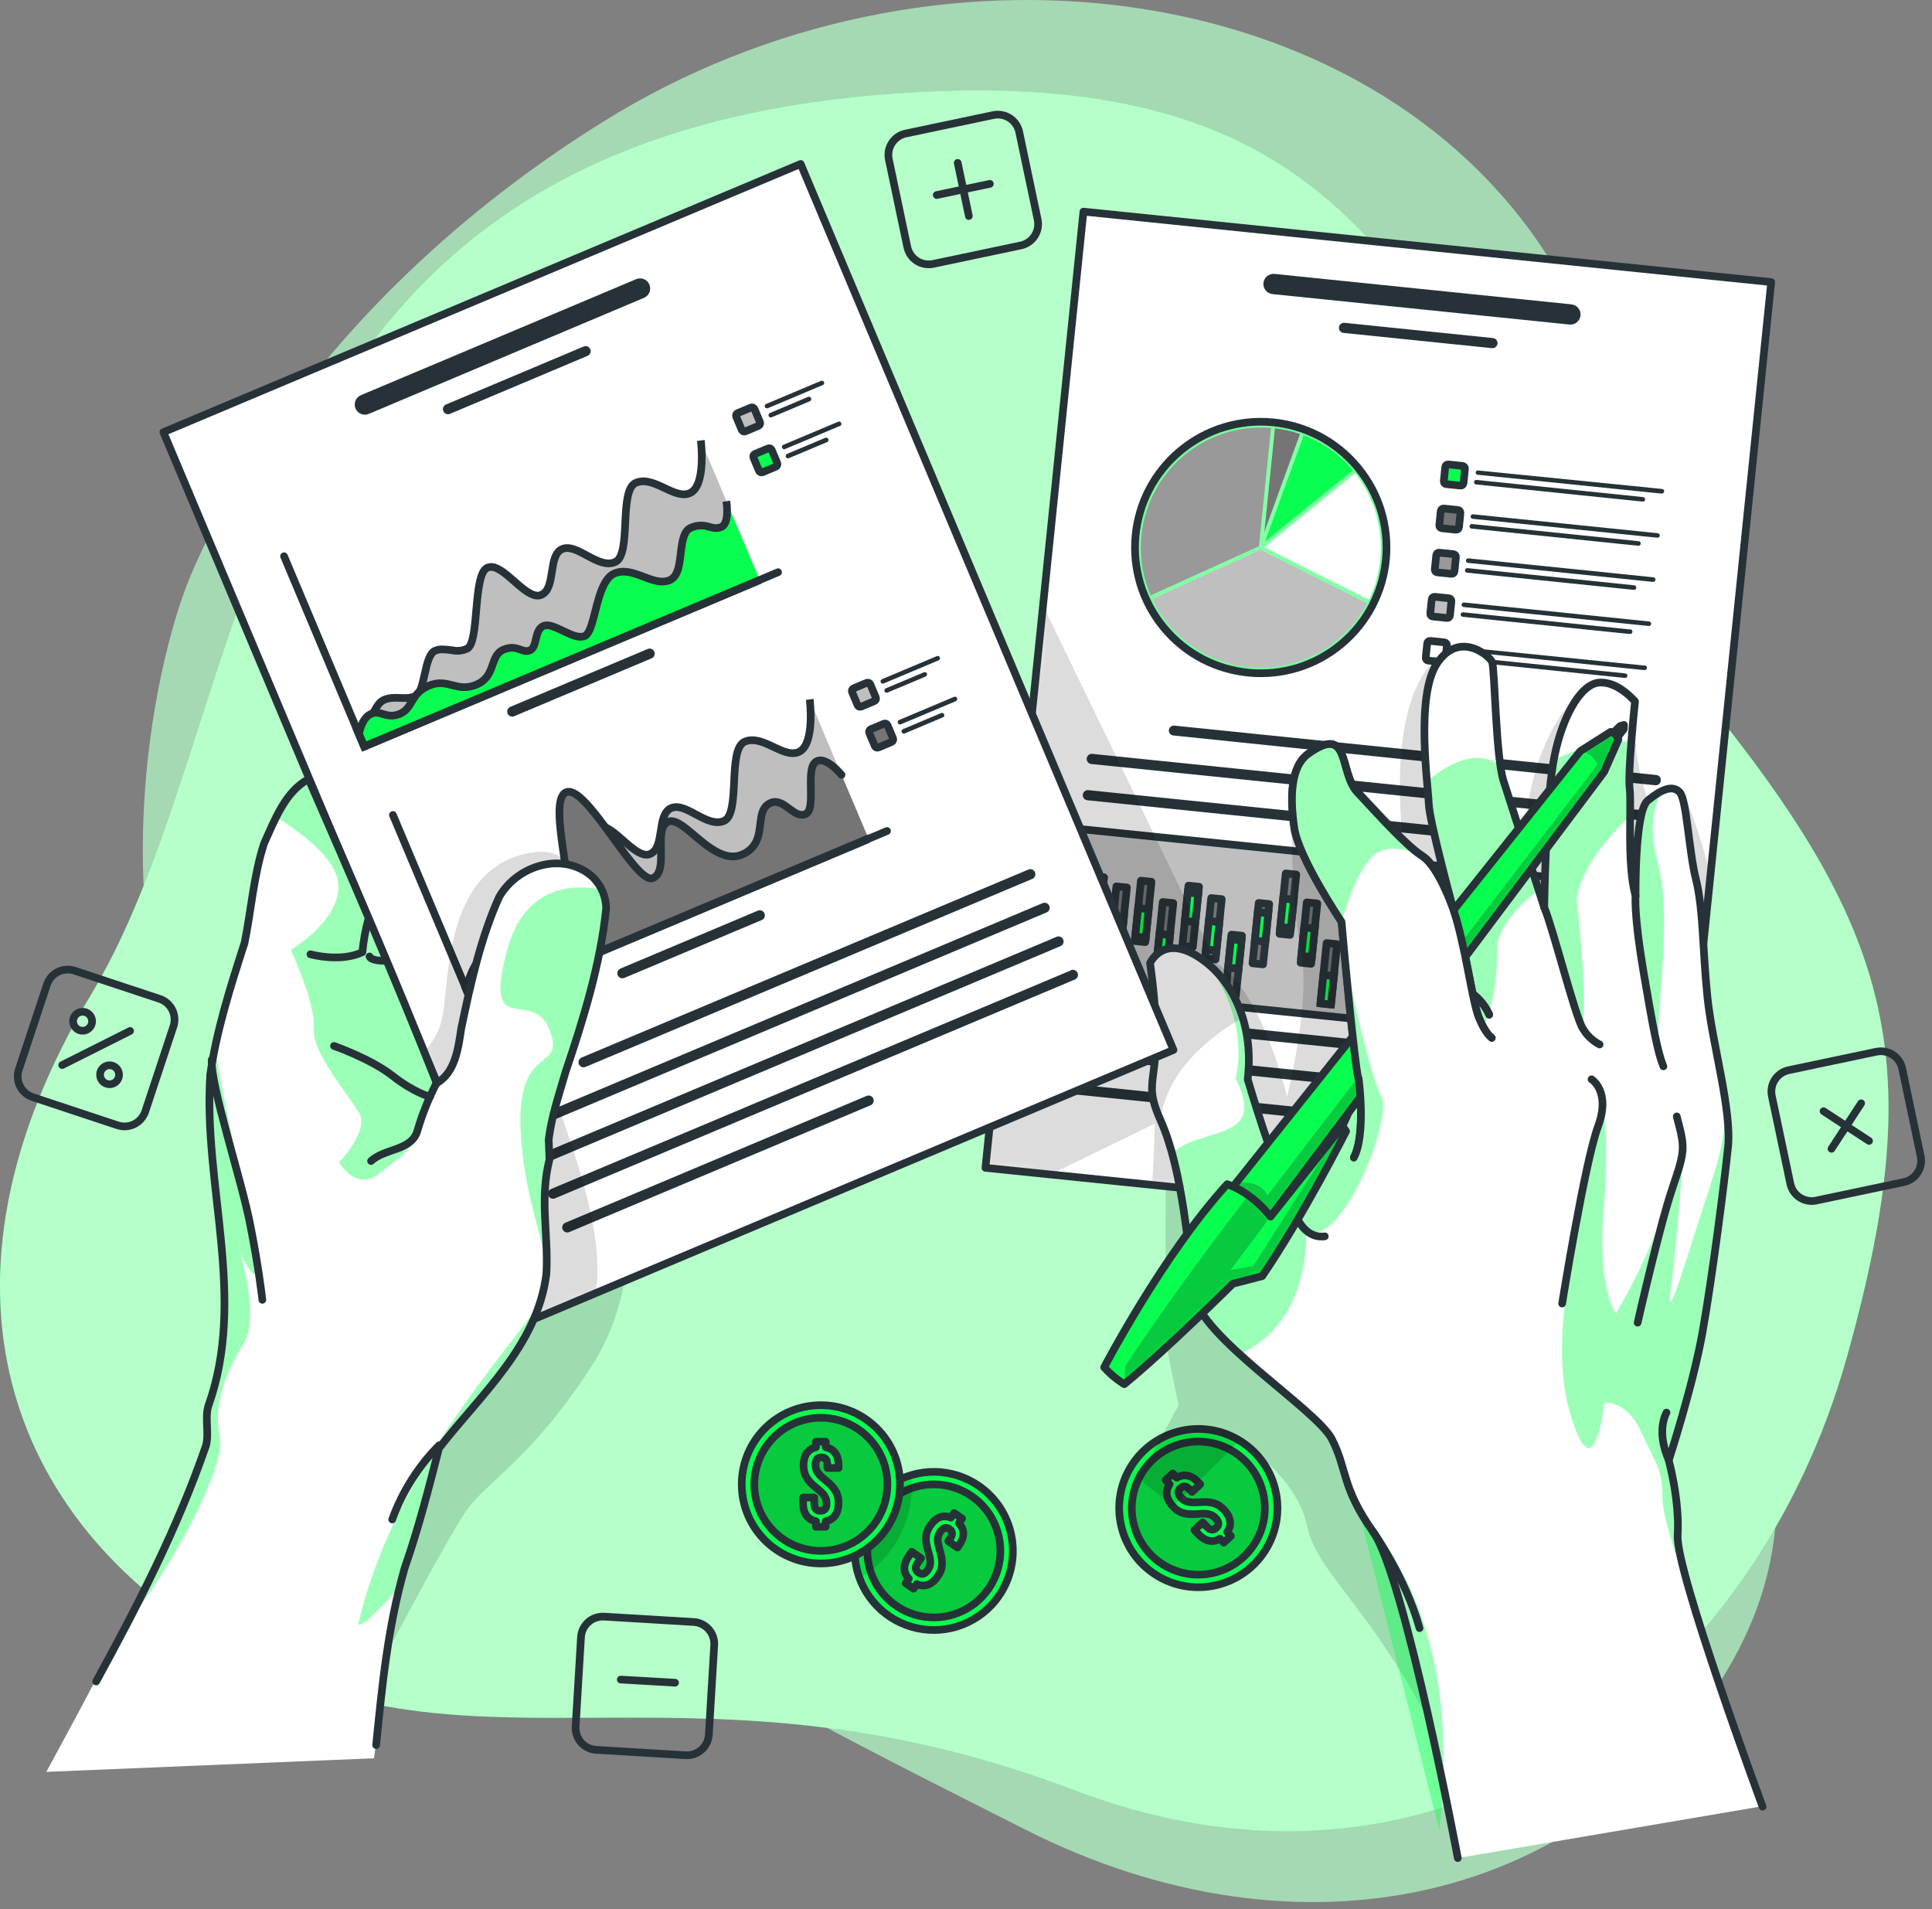 <svg width="252" height="249" viewBox="0 0 252 249" fill="none" xmlns="http://www.w3.org/2000/svg">
<rect x="0" y="0" width="252" height="249" fill="#808080" stroke="none"/>
<path opacity="0.7" d="M24.017 77.266C24.017 77.266 8.404 117.586 30.345 158.186C52.286 198.786 97.478 220.234 133.648 238.574C169.819 256.914 207.378 247.982 225.225 217.943C243.072 187.905 218.595 166.462 218.561 123.628C218.528 80.794 224.973 69.454 201.761 33.266C178.549 -2.921 121.648 -10.934 78.617 15.906C35.587 42.747 24.017 77.266 24.017 77.266Z" fill="#B5FFCA"/>
<path d="M113.796 12.434C183.236 6.274 183.376 45.435 214.669 81.947C245.962 118.459 252.665 135.007 240.866 177.097C229.067 219.186 189.312 252.176 140.128 233.483C90.943 214.79 62.769 232.738 31.745 216.123C0.721 199.508 -10.815 167.448 11.916 129.654C34.646 91.859 28.15 20.062 113.796 12.434Z" fill="#09FF4F"/>
<path opacity="0.7" d="M113.796 12.434C183.236 6.274 183.376 45.435 214.669 81.947C245.962 118.459 252.665 135.007 240.866 177.097C229.067 219.186 189.312 252.176 140.128 233.483C90.943 214.79 62.769 232.738 31.745 216.123C0.721 199.508 -10.815 167.448 11.916 129.654C34.646 91.859 28.15 20.062 113.796 12.434Z" fill="white"/>
<path d="M129.565 15.009L118.139 17.415C116.599 17.739 115.613 19.251 115.937 20.791L118.343 32.217C118.667 33.757 120.179 34.743 121.719 34.419L133.145 32.013C134.685 31.689 135.671 30.177 135.347 28.637L132.941 17.211C132.617 15.671 131.105 14.685 129.565 15.009Z" stroke="#263238" stroke-linecap="round" stroke-linejoin="round"/>
<path d="M124.918 21.243L126.374 28.176" stroke="#263238" stroke-linecap="round" stroke-linejoin="round"/>
<path d="M129.112 23.976L122.18 25.438" stroke="#263238" stroke-linecap="round" stroke-linejoin="round"/>
<path d="M244.739 137.169L233.314 139.575C231.773 139.899 230.788 141.411 231.112 142.952L233.518 154.377C233.842 155.918 235.354 156.903 236.894 156.579L248.32 154.173C249.86 153.849 250.846 152.337 250.522 150.797L248.116 139.371C247.792 137.831 246.28 136.845 244.739 137.169Z" stroke="#263238" stroke-linecap="round" stroke-linejoin="round"/>
<path d="M242.759 143.894L238.889 149.83" stroke="#263238" stroke-linecap="round" stroke-linejoin="round"/>
<path d="M243.789 148.8L237.853 144.925" stroke="#263238" stroke-linecap="round" stroke-linejoin="round"/>
<path d="M90.479 211.544L78.803 210.843C77.229 210.749 75.876 211.949 75.782 213.523L75.081 225.199C74.987 226.773 76.186 228.126 77.76 228.22L89.437 228.921C91.011 229.015 92.364 227.816 92.458 226.241L93.159 214.565C93.253 212.991 92.053 211.638 90.479 211.544Z" stroke="#263238" stroke-width="1.002" stroke-linecap="round" stroke-linejoin="round"/>
<path d="M88.053 219.461L80.975 219.052" stroke="#263238" stroke-linecap="round" stroke-linejoin="round"/>
<path d="M20.812 130.271L9.728 126.599C8.234 126.104 6.621 126.914 6.126 128.408L2.454 139.492C1.959 140.986 2.769 142.599 4.264 143.094L15.347 146.766C16.842 147.261 18.454 146.451 18.949 144.956L22.621 133.873C23.116 132.379 22.306 130.766 20.812 130.271Z" stroke="#263238" stroke-linecap="round" stroke-linejoin="round"/>
<path d="M16.972 134.458L8.108 138.91" stroke="#263238" stroke-linecap="round" stroke-linejoin="round"/>
<path d="M11.887 132.655C11.994 132.874 12.033 133.12 12.001 133.361C11.968 133.603 11.865 133.829 11.704 134.012C11.544 134.195 11.332 134.327 11.097 134.39C10.862 134.454 10.614 134.447 10.383 134.37C10.152 134.293 9.949 134.149 9.799 133.957C9.649 133.765 9.559 133.533 9.54 133.291C9.521 133.048 9.575 132.805 9.694 132.592C9.812 132.38 9.991 132.207 10.207 132.095C10.354 132.019 10.514 131.973 10.679 131.96C10.844 131.947 11.009 131.967 11.166 132.019C11.323 132.071 11.468 132.155 11.591 132.264C11.715 132.373 11.816 132.506 11.887 132.655Z" stroke="#263238" stroke-linecap="round" stroke-linejoin="round"/>
<path d="M15.404 139.633C15.511 139.852 15.55 140.097 15.517 140.339C15.485 140.58 15.382 140.806 15.221 140.99C15.06 141.173 14.849 141.304 14.614 141.368C14.379 141.431 14.131 141.424 13.9 141.347C13.669 141.27 13.465 141.127 13.316 140.935C13.166 140.743 13.076 140.511 13.057 140.268C13.038 140.025 13.092 139.782 13.21 139.57C13.329 139.357 13.508 139.184 13.724 139.073C13.871 138.996 14.031 138.95 14.196 138.937C14.361 138.924 14.526 138.944 14.683 138.997C14.84 139.049 14.984 139.132 15.108 139.241C15.232 139.351 15.333 139.484 15.404 139.633Z" stroke="#263238" stroke-linecap="round" stroke-linejoin="round"/>
<path d="M130.288 208.138C129.129 209.816 127.499 211.113 125.602 211.865C123.706 212.617 121.629 212.79 119.635 212.362C117.641 211.934 115.818 210.924 114.397 209.46C112.977 207.996 112.022 206.143 111.654 204.137C111.286 202.131 111.521 200.06 112.33 198.187C113.139 196.314 114.485 194.724 116.197 193.616C117.91 192.507 119.913 191.932 121.953 191.962C123.992 191.992 125.977 192.627 127.656 193.785C129.908 195.339 131.45 197.725 131.944 200.416C132.437 203.108 131.842 205.885 130.288 208.138Z" fill="#09FF4F"/>
<mask id="mask0_24_5" style="mask-type:luminance" maskUnits="userSpaceOnUse" x="111" y="191" width="22" height="22">
<path d="M130.288 208.138C129.129 209.816 127.499 211.113 125.602 211.865C123.706 212.617 121.629 212.79 119.635 212.362C117.641 211.934 115.818 210.924 114.397 209.46C112.977 207.996 112.022 206.143 111.654 204.137C111.286 202.131 111.521 200.06 112.33 198.187C113.139 196.314 114.485 194.724 116.197 193.616C117.91 192.507 119.913 191.932 121.953 191.962C123.992 191.992 125.977 192.627 127.656 193.785C129.908 195.339 131.45 197.725 131.944 200.416C132.437 203.108 131.842 205.885 130.288 208.138Z" fill="white"/>
</mask>
<g mask="url(#mask0_24_5)">
<path opacity="0.3" d="M128.944 207.208C127.968 208.62 126.595 209.71 124.999 210.342C123.403 210.974 121.655 211.118 119.977 210.756C118.299 210.395 116.766 209.544 115.572 208.311C114.377 207.078 113.575 205.519 113.267 203.831C112.958 202.142 113.157 200.4 113.839 198.825C114.52 197.249 115.654 195.911 117.096 194.98C118.537 194.048 120.223 193.565 121.939 193.592C123.656 193.619 125.326 194.153 126.738 195.129C128.632 196.439 129.928 198.447 130.342 200.712C130.755 202.977 130.253 205.313 128.944 207.208Z" fill="black" fill-opacity="0.7"/>
<path d="M128.944 207.208C127.968 208.62 126.595 209.71 124.999 210.342C123.403 210.974 121.655 211.118 119.977 210.756C118.299 210.395 116.766 209.544 115.572 208.311C114.377 207.078 113.575 205.519 113.267 203.831C112.958 202.142 113.157 200.4 113.839 198.825C114.52 197.249 115.654 195.911 117.096 194.98C118.537 194.048 120.223 193.565 121.939 193.592C123.656 193.619 125.326 194.153 126.738 195.129C128.632 196.439 129.928 198.447 130.342 200.712C130.755 202.977 130.253 205.313 128.944 207.208Z" stroke="#263238" stroke-linecap="round" stroke-linejoin="round"/>
<path d="M124.028 197.934L124.448 197.335L125.489 198.052L125.069 198.657C125.848 199.469 125.831 200.482 125.069 201.58L124.89 201.838L123.686 201.003L123.921 200.667C124.319 200.107 124.24 199.71 123.837 199.43C123.434 199.15 123.048 199.206 122.644 199.788C122.241 200.37 122.196 200.908 122.583 202.207C123.048 203.764 122.964 204.649 122.325 205.567C121.564 206.687 120.6 207.046 119.57 206.609L119.161 207.197L118.136 206.486L118.545 205.892C117.756 205.074 117.784 204.05 118.545 202.946L118.926 202.386L120.13 203.221L119.693 203.854C119.29 204.414 119.402 204.817 119.805 205.102C120.208 205.388 120.612 205.349 121.015 204.766C121.418 204.184 121.468 203.613 121.076 202.347C120.6 200.807 120.69 199.911 121.334 198.987C122.056 197.901 123.003 197.514 124.028 197.934Z" fill="#09FF4F" stroke="#263238" stroke-linecap="round" stroke-linejoin="round"/>
<path opacity="0.2" d="M118.926 193.908C118.927 196.319 118.301 198.69 117.109 200.786C115.917 202.882 114.201 204.632 112.128 205.864C111.636 204.541 111.421 203.131 111.496 201.721C111.571 200.312 111.935 198.933 112.565 197.67C113.195 196.406 114.078 195.286 115.158 194.378C116.239 193.47 117.495 192.793 118.848 192.39C118.902 192.894 118.928 193.401 118.926 193.908Z" fill="black" fill-opacity="0.7"/>
</g>
<path d="M130.288 208.138C129.129 209.816 127.499 211.113 125.602 211.865C123.706 212.617 121.629 212.79 119.635 212.362C117.641 211.934 115.818 210.924 114.397 209.46C112.977 207.996 112.022 206.143 111.654 204.137C111.286 202.131 111.521 200.06 112.33 198.187C113.139 196.314 114.485 194.724 116.197 193.616C117.91 192.507 119.913 191.932 121.953 191.962C123.992 191.992 125.977 192.627 127.656 193.785C129.908 195.339 131.45 197.725 131.944 200.416C132.437 203.108 131.842 205.885 130.288 208.138Z" stroke="#263238" stroke-linecap="round" stroke-linejoin="round"/>
<path d="M107.071 203.91C112.771 203.91 117.392 199.289 117.392 193.589C117.392 187.889 112.771 183.268 107.071 183.268C101.371 183.268 96.75 187.889 96.75 193.589C96.75 199.289 101.371 203.91 107.071 203.91Z" fill="#09FF4F" stroke="#263238" stroke-linecap="round" stroke-linejoin="round"/>
<path opacity="0.3" d="M107.071 202.269C111.865 202.269 115.751 198.383 115.751 193.589C115.751 188.795 111.865 184.909 107.071 184.909C102.277 184.909 98.391 188.795 98.391 193.589C98.391 198.383 102.277 202.269 107.071 202.269Z" fill="black" fill-opacity="0.7"/>
<path d="M107.071 202.269C111.865 202.269 115.751 198.383 115.751 193.589C115.751 188.795 111.865 184.909 107.071 184.909C102.277 184.909 98.391 188.795 98.391 193.589C98.391 198.383 102.277 202.269 107.071 202.269Z" stroke="#263238" stroke-linecap="round" stroke-linejoin="round"/>
<path d="M106.438 188.756V188.028H107.704V188.756C108.824 188.986 109.384 189.826 109.384 191.164V191.455H107.916V191.046C107.916 190.341 107.636 190.072 107.144 190.072C106.651 190.072 106.371 190.341 106.371 191.046C106.371 191.752 106.651 192.239 107.692 193.074C108.958 194.087 109.372 194.86 109.372 195.986C109.372 197.324 108.812 198.186 107.692 198.41V199.127H106.427V198.41C105.307 198.186 104.747 197.324 104.747 195.986V195.314H106.208V196.086C106.208 196.792 106.516 197.044 107.009 197.044C107.502 197.044 107.816 196.792 107.816 196.086C107.816 195.381 107.536 194.877 106.488 194.059C105.223 193.057 104.808 192.273 104.808 191.142C104.803 189.842 105.352 188.997 106.438 188.756Z" fill="#09FF4F" stroke="#263238" stroke-linecap="round" stroke-linejoin="round"/>
<path d="M164.994 202.258C168.069 197.459 166.672 191.075 161.872 188C157.073 184.925 150.69 186.322 147.614 191.122C144.539 195.921 145.937 202.305 150.736 205.38C155.536 208.455 161.919 207.057 164.994 202.258Z" fill="#09FF4F" stroke="#263238" stroke-linecap="round" stroke-linejoin="round"/>
<path opacity="0.3" d="M162.662 190.789C163.831 192.047 164.6 193.623 164.873 195.318C165.146 197.013 164.91 198.751 164.195 200.312C163.479 201.873 162.318 203.187 160.856 204.087C159.394 204.988 157.698 205.434 155.982 205.371C154.266 205.308 152.608 204.737 151.217 203.731C149.826 202.725 148.764 201.328 148.166 199.719C147.568 198.109 147.461 196.359 147.859 194.689C148.256 193.018 149.14 191.503 150.398 190.335C151.232 189.559 152.212 188.954 153.28 188.557C154.349 188.159 155.485 187.976 156.624 188.018C157.763 188.06 158.883 188.327 159.919 188.802C160.955 189.278 161.887 189.953 162.662 190.789Z" fill="black" fill-opacity="0.7"/>
<path d="M162.662 190.789C163.831 192.047 164.6 193.623 164.873 195.318C165.146 197.013 164.91 198.751 164.195 200.312C163.479 201.873 162.318 203.187 160.856 204.087C159.394 204.988 157.698 205.434 155.982 205.371C154.266 205.308 152.608 204.737 151.217 203.731C149.826 202.725 148.764 201.328 148.166 199.719C147.568 198.109 147.461 196.359 147.859 194.689C148.256 193.018 149.14 191.503 150.398 190.335C151.232 189.559 152.212 188.954 153.28 188.557C154.349 188.159 155.485 187.976 156.624 188.018C157.763 188.06 158.883 188.327 159.919 188.802C160.955 189.278 161.887 189.953 162.662 190.789Z" stroke="#263238" stroke-linecap="round" stroke-linejoin="round"/>
<path d="M152.554 193.589L152.056 193.029L152.98 192.166L153.478 192.726C154.441 192.166 155.427 192.379 156.334 193.359L156.547 193.583L155.477 194.58L155.197 194.283C154.716 193.768 154.329 193.762 153.971 194.098C153.612 194.434 153.584 194.821 154.06 195.336C154.536 195.851 155.085 196.019 156.412 195.924C158.031 195.801 158.876 196.07 159.644 196.898C160.551 197.878 160.713 198.898 160.064 199.81L160.551 200.337L159.621 201.199L159.134 200.673C158.165 201.266 157.168 201.02 156.261 200.04L155.796 199.547L156.872 198.55L157.398 199.11C157.88 199.626 158.277 199.603 158.641 199.267C159.005 198.931 159.056 198.534 158.574 198.018C158.092 197.503 157.544 197.324 156.228 197.458C154.615 197.587 153.758 197.307 152.996 196.478C152.095 195.493 151.921 194.502 152.554 193.589Z" fill="#09FF4F" stroke="#263238" stroke-linecap="round" stroke-linejoin="round"/>
<path opacity="0.2" d="M152.056 151.835C152.056 151.835 152.011 173.25 152.056 174.498C152.1 175.747 153.736 183.268 153.736 183.268L148.533 192.855L153.013 196.462L161.721 187.905C161.721 187.905 169.136 192.48 170.491 199.032C171.846 205.584 179.916 210.355 188.288 228.499C196.66 246.643 206.208 187.905 206.208 187.905L180.375 155.38L152.056 151.835Z" fill="black" fill-opacity="0.7"/>
<path d="M231.027 36.789L223.114 114.002L218.248 161.501L150.241 154.534L137.008 153.179L128.536 152.311L136.045 79.007L141.315 27.599L231.027 36.789Z" fill="white"/>
<mask id="mask1_24_5" style="mask-type:luminance" maskUnits="userSpaceOnUse" x="128" y="27" width="104" height="135">
<path d="M231.027 36.789L223.114 114.002L218.248 161.501L150.241 154.534L137.008 153.179L128.536 152.311L136.045 79.007L141.315 27.599L231.027 36.789Z" fill="white"/>
</mask>
<g mask="url(#mask1_24_5)">
<path d="M204.97 39.695L166.246 35.725C166.073 35.707 165.899 35.724 165.732 35.774C165.566 35.823 165.411 35.906 165.276 36.015C165.141 36.125 165.03 36.26 164.947 36.413C164.865 36.566 164.813 36.734 164.796 36.907C164.778 37.079 164.795 37.254 164.844 37.42C164.894 37.587 164.976 37.742 165.086 37.876C165.196 38.011 165.331 38.123 165.484 38.205C165.637 38.288 165.804 38.339 165.977 38.357L204.701 42.327C205.05 42.363 205.399 42.258 205.671 42.037C205.943 41.815 206.116 41.495 206.152 41.146C206.187 40.797 206.083 40.448 205.861 40.176C205.64 39.904 205.319 39.731 204.97 39.695Z" fill="#263238"/>
<path d="M194.733 44.091L175.374 42.103C175.199 42.086 175.024 42.139 174.888 42.25C174.751 42.361 174.664 42.522 174.646 42.697C174.637 42.783 174.646 42.871 174.671 42.954C174.697 43.037 174.738 43.114 174.793 43.181C174.848 43.248 174.916 43.304 174.993 43.345C175.069 43.386 175.153 43.411 175.24 43.419L194.599 45.407C194.774 45.425 194.949 45.372 195.085 45.261C195.222 45.149 195.308 44.989 195.327 44.814C195.336 44.727 195.328 44.64 195.303 44.556C195.278 44.473 195.237 44.395 195.182 44.328C195.126 44.261 195.058 44.205 194.981 44.164C194.904 44.124 194.82 44.099 194.733 44.091Z" fill="#263238"/>
<path d="M216.041 101.077L153.187 94.637C153.017 94.618 152.846 94.665 152.71 94.77C152.574 94.874 152.484 95.027 152.459 95.197C152.442 95.372 152.494 95.547 152.606 95.683C152.717 95.82 152.877 95.906 153.052 95.925L215.907 102.415C215.993 102.424 216.081 102.415 216.164 102.39C216.247 102.365 216.324 102.323 216.391 102.268C216.458 102.213 216.514 102.145 216.555 102.069C216.596 101.992 216.621 101.908 216.629 101.822C216.642 101.734 216.636 101.644 216.613 101.559C216.59 101.473 216.55 101.393 216.495 101.323C216.44 101.254 216.371 101.196 216.293 101.154C216.215 101.111 216.13 101.085 216.041 101.077Z" fill="#263238"/>
<path d="M215.576 105.809L142.468 98.322C142.382 98.312 142.295 98.32 142.212 98.345C142.129 98.369 142.052 98.41 141.985 98.465C141.917 98.52 141.862 98.587 141.821 98.663C141.78 98.74 141.754 98.823 141.746 98.91C141.727 99.08 141.774 99.251 141.879 99.387C141.983 99.523 142.136 99.613 142.306 99.638L215.392 107.125C215.478 107.134 215.565 107.125 215.649 107.1C215.732 107.076 215.809 107.034 215.877 106.98C215.944 106.925 216 106.857 216.041 106.781C216.082 106.704 216.108 106.62 216.117 106.534C216.126 106.448 216.117 106.36 216.092 106.277C216.068 106.194 216.026 106.116 215.972 106.049C215.917 105.982 215.849 105.926 215.773 105.885C215.696 105.843 215.612 105.818 215.526 105.809H215.576Z" fill="#263238"/>
<path d="M194.604 108.446L141.964 103.054C141.79 103.035 141.615 103.087 141.479 103.197C141.342 103.307 141.255 103.467 141.237 103.642C141.218 103.816 141.269 103.991 141.38 104.127C141.49 104.264 141.65 104.351 141.824 104.37L194.464 109.762C194.551 109.771 194.638 109.762 194.721 109.737C194.804 109.712 194.882 109.67 194.949 109.615C195.016 109.56 195.071 109.492 195.112 109.416C195.153 109.339 195.178 109.255 195.187 109.169C195.196 109.083 195.189 108.996 195.164 108.914C195.14 108.831 195.1 108.754 195.046 108.687C194.992 108.62 194.925 108.564 194.849 108.523C194.773 108.481 194.69 108.456 194.604 108.446Z" fill="#263238"/>
<path d="M141.158 108.157L139.019 129.025L212.699 136.574L214.837 115.706L141.158 108.157Z" fill="#BFBFBF" stroke="#263238" stroke-miterlimit="10"/>
<path d="M174.945 84.009C181.905 78.21 182.846 67.868 177.047 60.908C171.249 53.948 160.906 53.007 153.946 58.806C146.987 64.604 146.045 74.947 151.844 81.907C157.643 88.866 167.985 89.808 174.945 84.009Z" fill="#09FF4F"/>
<mask id="mask2_24_5" style="mask-type:luminance" maskUnits="userSpaceOnUse" x="148" y="55" width="33" height="33">
<path d="M174.945 84.009C181.905 78.21 182.846 67.868 177.047 60.908C171.249 53.948 160.906 53.007 153.946 58.806C146.987 64.604 146.045 74.947 151.844 81.907C157.643 88.866 167.985 89.808 174.945 84.009Z" fill="white"/>
</mask>
<g mask="url(#mask2_24_5)">
<path opacity="0.5" d="M174.945 84.009C181.905 78.21 182.846 67.868 177.047 60.908C171.249 53.948 160.906 53.007 153.946 58.806C146.987 64.604 146.045 74.947 151.844 81.907C157.643 88.866 167.985 89.808 174.945 84.009Z" fill="white"/>
</g>
<path d="M174.945 84.009C181.905 78.21 182.846 67.868 177.047 60.908C171.249 53.948 160.906 53.007 153.946 58.806C146.987 64.604 146.045 74.947 151.844 81.907C157.643 88.866 167.985 89.808 174.945 84.009Z" stroke="#263238" stroke-miterlimit="10"/>
<path d="M164.919 71.369L178.56 78.229C179.833 75.586 180.339 72.638 180.02 69.722C179.702 66.806 178.571 64.037 176.757 61.731L164.919 71.369Z" fill="white"/>
<path d="M165.008 70.63L176.432 61.334C174.727 59.301 172.532 57.736 170.054 56.786L167.976 62.443L165.008 70.63Z" fill="#09FF4F"/>
<path d="M166.296 55.868L164.919 69.375L169.567 56.602C168.506 56.24 167.41 55.994 166.296 55.868Z" fill="#757575"/>
<path d="M164.208 71.246L165.792 55.812C163.092 55.585 160.38 56.062 157.919 57.196C155.458 58.33 153.333 60.082 151.751 62.282C150.169 64.481 149.184 67.053 148.892 69.747C148.599 72.441 149.011 75.165 150.084 77.652L164.208 71.246Z" fill="#999999"/>
<path d="M162.852 87.004C165.967 87.321 169.105 86.698 171.863 85.216C174.62 83.734 176.871 81.46 178.325 78.688L164.443 71.705L150.292 78.134C151.447 80.567 153.21 82.661 155.41 84.214C157.61 85.768 160.173 86.729 162.852 87.004Z" fill="#BFBFBF"/>
<path d="M190.767 60.765L188.901 60.574C188.707 60.554 188.534 60.695 188.514 60.889L188.323 62.755C188.303 62.949 188.444 63.122 188.638 63.142L190.504 63.333C190.698 63.353 190.871 63.212 190.891 63.018L191.082 61.152C191.102 60.958 190.961 60.785 190.767 60.765Z" fill="#09FF4F" stroke="#263238" stroke-miterlimit="10"/>
<path d="M216.769 64.38L192.656 61.91C192.599 61.885 192.552 61.841 192.521 61.787C192.49 61.733 192.478 61.67 192.484 61.608C192.491 61.546 192.517 61.488 192.559 61.442C192.601 61.395 192.656 61.364 192.717 61.35L216.831 63.775C216.904 63.79 216.968 63.831 217.012 63.89C217.056 63.95 217.077 64.024 217.069 64.097C217.061 64.171 217.026 64.239 216.971 64.288C216.915 64.338 216.843 64.364 216.769 64.363V64.38Z" fill="#263238"/>
<path d="M214.277 65.422L192.527 63.182C192.449 63.173 192.378 63.134 192.328 63.073C192.279 63.013 192.256 62.935 192.264 62.857C192.267 62.818 192.278 62.78 192.297 62.746C192.315 62.711 192.34 62.681 192.37 62.657C192.401 62.632 192.436 62.614 192.473 62.603C192.511 62.592 192.55 62.589 192.589 62.594L214.339 64.834C214.412 64.848 214.476 64.889 214.52 64.948C214.564 65.008 214.585 65.082 214.577 65.156C214.569 65.23 214.534 65.298 214.479 65.347C214.423 65.396 214.351 65.423 214.277 65.422Z" fill="#263238"/>
<path d="M190.178 66.516L188.312 66.325C188.118 66.305 187.945 66.446 187.925 66.64L187.734 68.506C187.714 68.7 187.855 68.873 188.049 68.893L189.915 69.084C190.109 69.104 190.282 68.963 190.302 68.769L190.493 66.903C190.513 66.709 190.372 66.536 190.178 66.516Z" fill="#757575" stroke="#263238" stroke-linecap="round" stroke-linejoin="round"/>
<path d="M216.181 70.131L192.056 67.662C191.984 67.647 191.919 67.606 191.875 67.547C191.831 67.487 191.811 67.413 191.819 67.34C191.826 67.266 191.861 67.198 191.917 67.148C191.972 67.099 192.044 67.073 192.118 67.074L216.226 69.543C216.304 69.552 216.376 69.59 216.426 69.651C216.477 69.712 216.501 69.79 216.495 69.868C216.486 69.944 216.449 70.013 216.391 70.062C216.332 70.111 216.257 70.136 216.181 70.131Z" fill="#263238"/>
<path d="M213.684 71.178L191.939 68.938C191.86 68.931 191.788 68.893 191.737 68.832C191.687 68.771 191.663 68.692 191.67 68.614C191.677 68.535 191.716 68.462 191.777 68.412C191.838 68.362 191.916 68.337 191.995 68.345L213.745 70.585C213.784 70.589 213.822 70.6 213.856 70.619C213.891 70.638 213.921 70.663 213.946 70.694C213.971 70.724 213.989 70.759 214 70.796C214.012 70.834 214.015 70.873 214.011 70.912C214.007 70.951 213.995 70.989 213.977 71.024C213.958 71.058 213.933 71.089 213.903 71.113C213.872 71.138 213.837 71.156 213.8 71.168C213.762 71.179 213.723 71.183 213.684 71.178Z" fill="#263238"/>
<path d="M189.589 72.272L187.723 72.081C187.529 72.061 187.356 72.202 187.336 72.396L187.145 74.263C187.125 74.456 187.266 74.629 187.46 74.649L189.326 74.841C189.52 74.861 189.693 74.719 189.713 74.526L189.904 72.659C189.924 72.466 189.783 72.292 189.589 72.272Z" fill="#999999" stroke="#263238" stroke-linecap="round" stroke-linejoin="round"/>
<path d="M215.576 75.888L191.496 73.413C191.455 73.412 191.415 73.403 191.377 73.386C191.34 73.369 191.306 73.344 191.279 73.313C191.251 73.282 191.231 73.246 191.218 73.207C191.206 73.168 191.201 73.126 191.206 73.085C191.21 73.044 191.223 73.005 191.243 72.969C191.264 72.933 191.291 72.902 191.324 72.877C191.358 72.853 191.395 72.836 191.436 72.827C191.476 72.817 191.518 72.817 191.558 72.825L215.666 75.294C215.705 75.299 215.743 75.31 215.777 75.329C215.812 75.347 215.842 75.373 215.867 75.403C215.892 75.434 215.91 75.469 215.921 75.506C215.932 75.544 215.936 75.583 215.932 75.622C215.928 75.661 215.916 75.699 215.898 75.733C215.879 75.768 215.854 75.798 215.823 75.823C215.793 75.848 215.758 75.866 215.72 75.877C215.683 75.888 215.643 75.892 215.604 75.888H215.576Z" fill="#263238"/>
<path d="M213.096 76.93L191.345 74.69C191.267 74.681 191.196 74.642 191.147 74.582C191.097 74.521 191.074 74.443 191.082 74.365C191.091 74.287 191.129 74.215 191.19 74.165C191.251 74.114 191.328 74.09 191.407 74.096L213.157 76.336C213.236 76.344 213.308 76.383 213.358 76.445C213.408 76.506 213.431 76.585 213.423 76.664C213.415 76.742 213.376 76.815 213.315 76.865C213.253 76.914 213.174 76.938 213.096 76.93Z" fill="#263238"/>
<path d="M189 78.028L187.134 77.837C186.94 77.817 186.767 77.958 186.747 78.152L186.556 80.018C186.536 80.212 186.677 80.385 186.871 80.405L188.737 80.597C188.931 80.616 189.104 80.475 189.124 80.281L189.315 78.415C189.335 78.221 189.194 78.048 189 78.028Z" fill="#BFBFBF" stroke="#263238" stroke-miterlimit="10"/>
<path d="M215.016 81.639L190.908 79.17C190.869 79.166 190.831 79.155 190.797 79.137C190.762 79.118 190.731 79.094 190.706 79.063C190.681 79.033 190.663 78.998 190.651 78.961C190.64 78.923 190.636 78.884 190.64 78.845C190.648 78.767 190.687 78.695 190.747 78.644C190.808 78.594 190.886 78.57 190.964 78.576L215.078 81.051C215.119 81.052 215.16 81.061 215.197 81.078C215.235 81.095 215.268 81.12 215.296 81.151C215.323 81.182 215.344 81.218 215.356 81.257C215.369 81.296 215.373 81.338 215.369 81.379C215.365 81.42 215.352 81.46 215.331 81.495C215.311 81.531 215.283 81.562 215.25 81.587C215.217 81.611 215.179 81.629 215.139 81.638C215.099 81.647 215.057 81.647 215.016 81.639Z" fill="#263238"/>
<path d="M212.508 82.681L190.757 80.441C190.685 80.427 190.62 80.385 190.576 80.326C190.532 80.266 190.512 80.192 190.519 80.119C190.527 80.045 190.562 79.977 190.617 79.928C190.673 79.878 190.745 79.852 190.819 79.853L212.569 82.093C212.615 82.083 212.663 82.084 212.708 82.096C212.754 82.109 212.796 82.131 212.83 82.163C212.865 82.194 212.892 82.234 212.909 82.278C212.926 82.322 212.932 82.369 212.926 82.415C212.921 82.462 212.905 82.507 212.879 82.546C212.853 82.585 212.819 82.618 212.778 82.641C212.737 82.664 212.691 82.678 212.644 82.68C212.597 82.682 212.55 82.672 212.508 82.653V82.681Z" fill="#263238"/>
<path d="M188.411 83.779L186.545 83.588C186.351 83.568 186.178 83.709 186.158 83.903L185.967 85.769C185.947 85.963 186.088 86.136 186.282 86.156L188.148 86.347C188.342 86.367 188.515 86.226 188.535 86.032L188.726 84.166C188.746 83.972 188.605 83.799 188.411 83.779Z" fill="white" stroke="#263238" stroke-linecap="round" stroke-linejoin="round"/>
<path d="M214.412 87.39L190.298 84.921C190.241 84.895 190.194 84.852 190.164 84.797C190.133 84.743 190.12 84.681 190.127 84.619C190.134 84.557 190.16 84.498 190.202 84.452C190.243 84.406 190.299 84.374 190.36 84.361L214.456 86.802C214.502 86.793 214.55 86.794 214.595 86.806C214.641 86.818 214.683 86.841 214.718 86.872C214.752 86.904 214.779 86.943 214.796 86.987C214.813 87.031 214.819 87.078 214.814 87.125C214.808 87.172 214.792 87.217 214.766 87.256C214.741 87.295 214.706 87.328 214.665 87.351C214.624 87.374 214.578 87.387 214.531 87.389C214.484 87.391 214.438 87.382 214.395 87.362L214.412 87.39Z" fill="#263238"/>
<path d="M211.92 88.415L190.169 86.175C190.128 86.175 190.087 86.165 190.05 86.148C190.012 86.131 189.979 86.106 189.952 86.076C189.924 86.045 189.904 86.008 189.891 85.969C189.878 85.93 189.874 85.888 189.878 85.847C189.883 85.807 189.896 85.767 189.916 85.731C189.936 85.695 189.964 85.664 189.997 85.64C190.03 85.615 190.068 85.598 190.109 85.589C190.149 85.58 190.19 85.579 190.231 85.587L211.976 87.827C212.017 87.827 212.058 87.835 212.096 87.852C212.134 87.869 212.168 87.893 212.196 87.924C212.224 87.954 212.245 87.991 212.259 88.03C212.272 88.069 212.276 88.111 212.272 88.152C212.269 88.193 212.256 88.233 212.236 88.27C212.215 88.306 212.188 88.337 212.154 88.362C212.121 88.387 212.083 88.404 212.043 88.413C212.002 88.423 211.96 88.423 211.92 88.415Z" fill="#263238"/>
<path d="M203.682 129.538L205.058 129.679L205.865 121.808L204.489 121.667L203.682 129.538Z" fill="#757575" stroke="#263238" stroke-linecap="round" stroke-linejoin="round"/>
<path d="M203.807 128.348L205.183 128.489L205.563 124.784L204.187 124.643L203.807 128.348Z" fill="#09FF4F" stroke="#263238" stroke-miterlimit="10"/>
<path d="M206.99 127.866L208.366 128.007L209.173 120.135L207.797 119.994L206.99 127.866Z" fill="#757575" stroke="#263238" stroke-linecap="round" stroke-linejoin="round"/>
<path d="M207.577 122.074L207.197 125.778L208.573 125.919L208.953 122.215L207.577 122.074Z" fill="#09FF4F" stroke="#263238" stroke-miterlimit="10"/>
<path d="M209.931 129.686L211.307 129.827L212.113 121.956L210.737 121.815L209.931 129.686Z" fill="#757575" stroke="#263238" stroke-linecap="round" stroke-linejoin="round"/>
<path d="M210.234 126.732L211.61 126.873L211.989 123.169L210.613 123.028L210.234 126.732Z" fill="#09FF4F" stroke="#263238" stroke-miterlimit="10"/>
<path d="M200.744 127.667L202.12 127.808L202.926 119.936L201.55 119.795L200.744 127.667Z" fill="#757575" stroke="#263238" stroke-linecap="round" stroke-linejoin="round"/>
<path d="M200.869 126.471L202.245 126.612L202.624 122.907L201.248 122.766L200.869 126.471Z" fill="#09FF4F" stroke="#263238" stroke-miterlimit="10"/>
<path d="M197.409 129.669L198.785 129.81L199.591 121.939L198.215 121.798L197.409 129.669Z" fill="#757575" stroke="#263238" stroke-linecap="round" stroke-linejoin="round"/>
<path d="M197.497 128.786L198.873 128.927L199.252 125.223L197.876 125.082L197.497 128.786Z" fill="#09FF4F" stroke="#263238" stroke-miterlimit="10"/>
<path d="M194.516 127.32L195.892 127.461L196.699 119.589L195.323 119.448L194.516 127.32Z" fill="#757575" stroke="#263238" stroke-linecap="round" stroke-linejoin="round"/>
<path d="M194.547 127.034L195.923 127.175L196.302 123.47L194.926 123.329L194.547 127.034Z" fill="#09FF4F" stroke="#263238" stroke-miterlimit="10"/>
<path d="M190.994 131.12L192.37 131.261L193.176 123.39L191.8 123.249L190.994 131.12Z" fill="#757575" stroke="#263238" stroke-linecap="round" stroke-linejoin="round"/>
<path d="M191.018 130.828L192.394 130.969L192.774 127.265L191.398 127.124L191.018 130.828Z" fill="#09FF4F" stroke="#263238" stroke-miterlimit="10"/>
<path d="M188.404 125.84L189.78 125.981L190.587 118.11L189.211 117.969L188.404 125.84Z" fill="#757575" stroke="#263238" stroke-linecap="round" stroke-linejoin="round"/>
<path d="M188.529 124.656L189.905 124.797L190.285 121.092L188.909 120.951L188.529 124.656Z" fill="#09FF4F" stroke="#263238" stroke-miterlimit="10"/>
<path d="M185.346 125.072L186.722 125.213L187.529 117.342L186.153 117.201L185.346 125.072Z" fill="#757575" stroke="#263238" stroke-linecap="round" stroke-linejoin="round"/>
<path d="M185.655 122.096L187.031 122.237L187.411 118.532L186.035 118.391L185.655 122.096Z" fill="#09FF4F" stroke="#263238" stroke-miterlimit="10"/>
<path d="M181.75 129.692L183.126 129.833L183.932 121.961L182.556 121.82L181.75 129.692Z" fill="#757575" stroke="#263238" stroke-linecap="round" stroke-linejoin="round"/>
<path d="M182.085 126.425L183.461 126.566L183.84 122.862L182.464 122.721L182.085 126.425Z" fill="#09FF4F" stroke="#263238" stroke-miterlimit="10"/>
<path d="M179.004 125.909L180.38 126.05L181.187 118.178L179.811 118.037L179.004 125.909Z" fill="#757575" stroke="#263238" stroke-linecap="round" stroke-linejoin="round"/>
<path d="M179.155 124.428L180.531 124.569L180.911 120.864L179.535 120.724L179.155 124.428Z" fill="#09FF4F" stroke="#263238" stroke-miterlimit="10"/>
<path d="M175.686 127.655L177.062 127.796L177.869 119.924L176.493 119.783L175.686 127.655Z" fill="#757575" stroke="#263238" stroke-linecap="round" stroke-linejoin="round"/>
<path d="M175.817 126.459L177.193 126.6L177.573 122.896L176.197 122.755L175.817 126.459Z" fill="#09FF4F" stroke="#263238" stroke-miterlimit="10"/>
<path d="M172.227 130.869L173.603 131.01L174.41 123.139L173.034 122.998L172.227 130.869Z" fill="#757575" stroke="#263238" stroke-linecap="round" stroke-linejoin="round"/>
<path d="M172.237 130.863L173.613 131.004L173.993 127.299L172.617 127.158L172.237 130.863Z" fill="#09FF4F" stroke="#263238" stroke-miterlimit="10"/>
<path d="M169.646 125.562L171.022 125.703L171.828 117.831L170.452 117.69L169.646 125.562Z" fill="#757575" stroke="#263238" stroke-linecap="round" stroke-linejoin="round"/>
<path d="M169.735 124.667L171.111 124.808L171.49 121.103L170.114 120.962L169.735 124.667Z" fill="#09FF4F" stroke="#263238" stroke-miterlimit="10"/>
<path d="M166.895 121.79L168.271 121.931L169.078 114.059L167.702 113.918L166.895 121.79Z" fill="#757575" stroke="#263238" stroke-linecap="round" stroke-linejoin="round"/>
<path d="M166.994 120.896L168.37 121.037L168.75 117.332L167.374 117.191L166.994 120.896Z" fill="#09FF4F" stroke="#263238" stroke-miterlimit="10"/>
<path d="M163.371 125.635L164.747 125.776L165.554 117.905L164.178 117.764L163.371 125.635Z" fill="#757575" stroke="#263238" stroke-linecap="round" stroke-linejoin="round"/>
<path d="M163.675 122.676L165.051 122.817L165.43 119.112L164.054 118.971L163.675 122.676Z" fill="#09FF4F" stroke="#263238" stroke-miterlimit="10"/>
<path d="M159.82 129.766L161.196 129.907L162.003 122.035L160.627 121.894L159.82 129.766Z" fill="#757575" stroke="#263238" stroke-linecap="round" stroke-linejoin="round"/>
<path d="M160.181 126.203L161.557 126.344L161.937 122.64L160.561 122.499L160.181 126.203Z" fill="#09FF4F" stroke="#263238" stroke-miterlimit="10"/>
<path d="M157.176 124.998L158.552 125.139L159.359 117.268L157.983 117.127L157.176 124.998Z" fill="#757575" stroke="#263238" stroke-linecap="round" stroke-linejoin="round"/>
<path d="M157.295 123.82L158.671 123.961L159.051 120.256L157.675 120.115L157.295 123.82Z" fill="#09FF4F" stroke="#263238" stroke-miterlimit="10"/>
<path d="M154.211 123.377L155.587 123.518L156.394 115.646L155.018 115.505L154.211 123.377Z" fill="#757575" stroke="#263238" stroke-linecap="round" stroke-linejoin="round"/>
<path d="M154.546 120.11L155.922 120.251L156.302 116.546L154.926 116.406L154.546 120.11Z" fill="#09FF4F" stroke="#263238" stroke-miterlimit="10"/>
<path d="M150.856 125.516L152.232 125.657L153.038 117.785L151.662 117.644L150.856 125.516Z" fill="#757575" stroke="#263238" stroke-linecap="round" stroke-linejoin="round"/>
<path d="M150.86 125.509L152.236 125.65L152.616 121.945L151.24 121.804L150.86 125.509Z" fill="#09FF4F" stroke="#263238" stroke-miterlimit="10"/>
<path d="M148.01 122.734L149.386 122.875L150.193 115.003L148.817 114.862L148.01 122.734Z" fill="#757575" stroke="#263238" stroke-linecap="round" stroke-linejoin="round"/>
<path d="M148.072 122.147L149.448 122.288L149.828 118.583L148.452 118.442L148.072 122.147Z" fill="#09FF4F" stroke="#263238" stroke-miterlimit="10"/>
<path d="M144.805 123.479L146.181 123.62L146.987 115.749L145.611 115.608L144.805 123.479Z" fill="#757575" stroke="#263238" stroke-linecap="round" stroke-linejoin="round"/>
<path d="M144.835 123.182L146.211 123.323L146.591 119.619L145.215 119.478L144.835 123.182Z" fill="#09FF4F" stroke="#263238" stroke-miterlimit="10"/>
<path d="M141.809 122.148L143.185 122.289L143.992 114.417L142.616 114.276L141.809 122.148Z" fill="#757575" stroke="#263238" stroke-linecap="round" stroke-linejoin="round"/>
<path d="M142.207 118.301L143.583 118.442L143.962 114.738L142.586 114.597L142.207 118.301Z" fill="#09FF4F" stroke="#263238" stroke-miterlimit="10"/>
<path d="M212.132 139.196L149.284 132.751C149.109 132.733 148.934 132.786 148.797 132.897C148.661 133.008 148.574 133.169 148.556 133.344C148.546 133.43 148.554 133.517 148.579 133.6C148.603 133.683 148.644 133.761 148.699 133.828C148.754 133.895 148.821 133.951 148.897 133.992C148.974 134.033 149.057 134.058 149.144 134.067L211.998 140.495C212.173 140.513 212.348 140.46 212.484 140.349C212.621 140.237 212.708 140.077 212.726 139.902C212.739 139.73 212.684 139.56 212.573 139.428C212.462 139.296 212.304 139.213 212.132 139.196Z" fill="#263238"/>
<path d="M211.656 143.928L138.565 136.435C138.39 136.418 138.215 136.471 138.079 136.582C137.942 136.693 137.856 136.854 137.837 137.029C137.828 137.115 137.836 137.203 137.861 137.286C137.886 137.37 137.927 137.447 137.982 137.515C138.038 137.582 138.106 137.637 138.183 137.678C138.26 137.719 138.344 137.744 138.431 137.751L211.516 145.244C211.691 145.26 211.864 145.206 211.999 145.095C212.134 144.984 212.22 144.824 212.239 144.651C212.248 144.565 212.24 144.478 212.216 144.395C212.192 144.313 212.152 144.236 212.098 144.168C212.043 144.101 211.977 144.046 211.901 144.004C211.825 143.963 211.742 143.937 211.656 143.928Z" fill="#263238"/>
<path d="M180.464 145.535L138.078 141.19C137.903 141.172 137.728 141.225 137.592 141.336C137.455 141.448 137.368 141.608 137.35 141.783C137.341 141.87 137.35 141.957 137.375 142.04C137.401 142.123 137.442 142.2 137.497 142.268C137.552 142.335 137.62 142.39 137.697 142.431C137.773 142.472 137.857 142.497 137.944 142.506L180.33 146.851C180.416 146.86 180.504 146.852 180.587 146.827C180.67 146.802 180.748 146.761 180.815 146.706C180.882 146.651 180.938 146.584 180.979 146.507C181.021 146.431 181.046 146.347 181.055 146.261C181.064 146.174 181.056 146.087 181.031 146.004C181.006 145.92 180.965 145.843 180.91 145.776C180.855 145.708 180.788 145.652 180.711 145.611C180.635 145.57 180.551 145.544 180.464 145.535Z" fill="#263238"/>
<path opacity="0.2" d="M219.065 103.25C216.898 103.076 216.148 106.531 216.148 106.531C216.148 106.531 212.72 102.051 213.264 91.478C213.264 91.478 211.584 86.797 207.104 89.625C202.624 92.453 197.97 102.415 199.079 113.279L190.376 84.333C187.364 84.971 181.243 89.02 182.856 108.57L173.336 98.49C173.336 98.49 170.76 97.661 169.304 99.94C167.848 102.219 168.542 118.543 169.746 124.647C170.95 130.751 167.881 143.015 167.881 143.015C167.881 143.015 164.6 129.127 158.664 125.61L136.056 79.007L128.536 152.311L137.008 153.179L150.616 146.554C150.538 149.618 150.465 152.434 150.241 154.534L218.248 161.501L223.114 114.002C221.462 108.082 219.883 103.311 219.065 103.25Z" fill="black" fill-opacity="0.7"/>
</g>
<path d="M231.027 36.789L223.114 114.002L218.248 161.501L150.241 154.534L137.008 153.179L128.536 152.311L136.045 79.007L141.315 27.599L231.027 36.789Z" stroke="#263238" stroke-linecap="round" stroke-linejoin="round"/>
<path d="M229.907 235.566L190.147 242.331C190.147 242.331 183.225 205.567 179.098 199.771C174.971 193.975 175.738 191.595 173.722 187.692C172.512 185.334 166.442 180.938 161.688 176.598C161.273 176.223 160.87 175.848 160.484 175.478C160.316 175.327 160.159 175.165 160.002 175.014C159.369 174.386 158.781 173.776 158.26 173.177C158.07 172.964 157.883 172.751 157.7 172.538C156.818 171.555 156.16 170.392 155.774 169.128C155.757 169.071 155.746 169.013 155.74 168.954C155.724 168.886 155.713 168.817 155.707 168.747C155.6 167.879 155.488 166.888 155.376 165.813C155.376 165.6 155.332 165.376 155.304 165.152L155.27 164.883C155.175 163.987 155.068 163.035 154.945 162.055C154.822 161.075 154.688 159.966 154.531 158.897C154.48 158.527 154.43 158.158 154.368 157.777C154.307 157.362 154.24 156.948 154.172 156.528L153.976 155.447C153.976 155.386 153.948 155.33 153.943 155.279L153.708 154.036C153.692 153.991 153.683 153.944 153.68 153.896C153.601 153.532 153.528 153.174 153.444 152.81C153.271 151.998 153.075 151.202 152.884 150.43C152.499 148.975 152.003 147.552 151.4 146.174C148.533 139.773 152.263 142.086 150.017 125.616C150.017 125.616 151.669 121.797 156.379 124.849C156.743 125.086 157.094 125.342 157.432 125.616C158.386 126.388 159.229 127.289 159.935 128.293C160.892 129.66 161.622 131.173 162.096 132.773C162.866 135.368 163.084 138.096 162.735 140.781C162.735 140.781 166.274 152.91 168.139 155.671C170.004 158.432 177.715 142.573 177.216 140.725C177.041 139.896 176.909 139.058 176.819 138.216C176.785 137.942 176.752 137.656 176.712 137.342C176.673 137.029 176.64 136.715 176.606 136.385C176.606 136.228 176.567 136.06 176.544 135.898C176.544 135.83 176.544 135.763 176.544 135.702C176.477 135.069 176.399 134.397 176.326 133.702C176.326 133.506 176.287 133.322 176.264 133.142C176.231 132.812 176.197 132.47 176.164 132.134C176.16 132.078 176.16 132.022 176.164 131.966C176.164 131.776 176.119 131.58 176.102 131.406C176.057 131.014 176.018 130.617 175.979 130.219C175.94 129.822 175.912 129.536 175.878 129.194C175.811 128.55 175.749 127.906 175.688 127.285C175.643 126.82 175.598 126.361 175.559 125.913C175.559 125.812 175.559 125.711 175.531 125.616C175.296 123.152 175.111 121.136 175.044 120.262C175.044 120.262 169.444 111.963 168.884 108.054C168.324 104.146 168.357 100.03 170.704 98.355C176.259 94.402 174.624 100.774 177.121 103.395C179.619 106.016 183.421 110.356 185.583 111.706C187.576 112.971 189.357 117.866 189.609 118.605C189.324 117.53 186.473 106.957 186.412 104.829C186.339 102.589 184.625 90.739 187.532 86.489C190.438 82.238 194.313 85.537 194.672 86.377C195.03 87.217 195.136 98.697 196.161 101.889C197.186 105.081 201.476 118.392 201.476 118.392C201.476 118.392 201.655 105.445 202.596 99.649C203.536 93.853 206.079 89.322 208.543 89.065C211.007 88.807 213.286 91.523 213.286 91.523C213.286 91.523 212.312 100.763 212.592 102.897C212.872 105.03 212.188 112.736 213.359 116.897C213.359 116.897 213.224 105.859 214.938 104.448C216.652 103.037 218.124 102.359 219.088 103.328C220.051 104.297 220.258 110.815 221.238 114.746C222.218 118.678 222.095 124.02 222.739 130.152C223.383 136.284 225.92 144.796 225.416 149.662C224.912 154.529 223.36 166.597 222.112 173.681C220.863 180.765 217.676 190.481 217.676 190.481C217.676 190.481 219.127 195.661 218.847 200.281C218.567 204.901 229.907 235.566 229.907 235.566Z" fill="white"/>
<path opacity="0.4" d="M196.111 101.855C196.872 104.218 199.42 112.126 200.686 116.074C200.686 116.074 195.131 120.156 195.265 123.953C195.4 127.75 194.252 135.416 191.754 135.192C189.256 134.968 189.514 119.036 188.668 116.354C189.178 117.507 189.503 118.442 189.57 118.627C189.385 117.938 186.417 106.968 186.356 104.795C186.356 104.286 186.238 103.266 186.12 101.95C186.12 101.95 191.648 96.658 195.702 99.895C195.794 100.557 195.93 101.212 196.111 101.855Z" fill="#09FF4F"/>
<path opacity="0.4" d="M212.625 106.402C210.038 108.855 206.135 113.19 205.642 117.373C205.642 117.373 207.081 129.054 206.465 134.173L201.425 118.375C201.425 118.375 201.604 105.428 202.545 99.632C202.545 99.475 202.601 99.313 202.629 99.156C205.775 97.555 209.247 96.699 212.776 96.653C212.56 98.712 212.487 100.783 212.558 102.852C212.643 104.034 212.665 105.219 212.625 106.402Z" fill="#09FF4F"/>
<path opacity="0.4" d="M214.916 104.386C214.854 104.426 214.703 104.549 214.484 104.734C214.614 104.482 214.76 104.239 214.921 104.006L214.916 104.386Z" fill="#09FF4F"/>
<path opacity="0.4" d="M216.232 136.682C216.232 136.682 212.905 124.205 212.872 114.158C212.844 110.44 213.275 107.052 214.479 104.762C214.609 104.51 214.755 104.267 214.916 104.034V104.392C215.518 103.872 216.184 103.432 216.898 103.082C215.963 104.538 214.888 107.388 216.131 112.042C218.085 119.271 216.383 128.136 216.232 136.682Z" fill="#09FF4F"/>
<path opacity="0.4" d="M170.351 160.459C170.351 160.459 171.241 172.348 161.688 176.604C161.273 176.229 160.87 175.854 160.484 175.484C160.316 175.333 160.159 175.17 160.002 175.019C159.369 174.392 158.781 173.782 158.26 173.182C158.064 172.964 157.891 172.751 157.7 172.544C156.818 171.561 156.16 170.397 155.774 169.134C155.757 169.077 155.746 169.019 155.74 168.96C155.724 168.892 155.713 168.823 155.707 168.753C155.6 167.885 155.488 166.894 155.376 165.818C155.376 165.606 155.332 165.382 155.304 165.158L155.27 164.889C155.175 163.993 155.068 163.041 154.945 162.061C154.822 161.081 154.688 159.972 154.531 158.902C154.475 158.533 154.424 158.158 154.368 157.782C154.307 157.368 154.24 156.954 154.172 156.534L153.976 155.447C153.976 155.386 153.948 155.33 153.943 155.279L153.708 154.036C153.692 153.991 153.683 153.944 153.68 153.896C153.601 153.532 153.528 153.174 153.444 152.81C153.265 152.003 153.069 151.208 152.884 150.43C156.664 146.795 165.389 149.074 161.167 140.646C161.167 140.646 163.295 133.434 157.432 125.616C161.441 128.847 163.496 134.531 162.735 140.736C162.735 140.736 166.274 152.866 168.139 155.626C170.004 158.387 177.715 142.528 177.216 140.68C177.041 139.851 176.909 139.014 176.819 138.171C176.785 137.897 176.752 137.611 176.712 137.298C176.673 136.984 176.64 136.67 176.606 136.34C176.606 136.183 176.567 136.015 176.544 135.853C176.544 135.786 176.544 135.718 176.544 135.657C176.477 135.018 176.404 134.352 176.326 133.658C176.326 133.462 176.287 133.277 176.264 133.098C176.231 132.767 176.197 132.426 176.164 132.09C176.16 132.034 176.16 131.978 176.164 131.922C176.164 131.731 176.119 131.535 176.102 131.362C176.057 130.97 176.018 130.572 175.979 130.174C175.94 129.777 175.912 129.491 175.878 129.15C175.811 128.506 175.749 127.862 175.688 127.24C175.643 126.775 175.604 126.31 175.559 125.868C175.559 125.767 175.559 125.666 175.531 125.571C175.682 126.305 178.521 139.823 180.145 142.97C181.775 146.196 174.696 163.259 170.351 160.459Z" fill="#09FF4F"/>
<path opacity="0.4" d="M222.089 173.602C220.84 180.692 217.654 190.402 217.654 190.402C217.654 190.402 219.104 195.582 218.824 200.202C218.746 201.446 219.519 204.587 220.672 208.507C220.336 207.645 216.752 198.394 216.825 195.168C216.898 191.78 215.935 190.845 214.025 186.684C212.116 182.523 209.26 182.982 209.26 182.982C209.26 182.982 208.14 193.359 205.541 186.538C202.943 179.718 202.433 171.783 209.002 144.231C209.002 144.231 209.993 147.686 209.164 157.951C208.336 168.215 210.788 171.323 210.788 171.323C214.475 164.898 217.405 158.067 219.519 150.967C219.519 150.967 218.668 162.946 217.912 168.4C217.156 173.854 220.605 162.078 223.013 154.803C225.253 147.977 225.36 145.379 224.497 140.518C225.136 143.939 225.617 147.238 225.371 149.595C224.889 154.439 223.338 166.518 222.089 173.602Z" fill="#09FF4F"/>
<path opacity="0.4" d="M177.16 196.697C179.098 199.777 183.841 203.848 186.68 215.11C189.52 226.371 187.728 238.697 187.728 238.697L177.16 196.697Z" fill="#09FF4F"/>
<path opacity="0.2" d="M162.102 132.751C162.102 132.751 152.184 137.791 151.4 146.191C148.533 139.79 152.263 142.103 150.017 125.633C150.017 125.633 151.669 121.814 156.379 124.866C156.743 125.103 157.094 125.359 157.432 125.633C158.386 126.405 159.229 127.306 159.935 128.31L162.102 132.751Z" fill="black" fill-opacity="0.7"/>
<path d="M190.147 242.331C190.147 242.331 183.225 205.567 179.098 199.771C174.971 193.975 175.738 191.595 173.722 187.692C171.706 183.789 156.401 174.291 155.724 168.742C155.046 163.192 154.268 152.574 151.4 146.168C148.533 139.762 152.263 142.08 150.012 125.61C150.012 125.61 151.692 121.791 156.379 124.843C161.066 127.895 163.564 133.999 162.74 140.758C162.74 140.758 166.28 152.877 168.15 155.643C170.02 158.41 177.715 142.545 177.216 140.691C176.718 138.838 175.24 123.074 175.01 120.195C175.01 120.195 169.41 111.89 168.85 107.982C168.29 104.073 168.324 99.957 170.67 98.288C176.225 94.335 174.59 100.707 177.088 103.328C179.585 105.949 183.388 110.283 185.544 111.638C187.7 112.994 189.581 118.655 189.581 118.655C189.581 118.655 186.417 107.041 186.356 104.795C186.294 102.55 184.569 90.706 187.476 86.461C190.382 82.216 194.263 85.503 194.621 86.343C194.98 87.183 195.086 98.663 196.116 101.855L201.42 118.358C201.42 118.358 201.604 105.411 202.573 99.615C203.542 93.819 206.056 89.289 208.52 89.031C210.984 88.774 213.264 91.49 213.264 91.49C213.264 91.49 212.289 100.73 212.564 102.863C212.838 104.997 212.166 112.697 213.336 116.863C213.336 116.863 213.202 105.826 214.916 104.414C216.629 103.003 218.102 102.326 219.065 103.294C220.028 104.263 220.236 110.782 221.216 114.713C222.196 118.644 222.072 123.986 222.716 130.118C223.36 136.25 225.897 144.762 225.393 149.623C224.889 154.484 223.338 166.563 222.084 173.653C220.829 180.742 217.66 190.453 217.66 190.453C217.66 190.453 219.104 195.633 218.824 200.253C218.544 204.873 229.901 235.628 229.901 235.628" stroke="#263238" stroke-linecap="round" stroke-linejoin="round"/>
<path d="M201.42 118.347C202.579 121.069 205.44 132.56 206.46 134.15C206.979 135.032 207.736 135.75 208.644 136.222" stroke="#263238" stroke-linecap="round" stroke-linejoin="round"/>
<path d="M213.336 116.835C213.336 116.835 213.09 119.193 214.361 126.697C215.632 134.201 216.254 137.398 216.965 139.073" stroke="#263238" stroke-linecap="round" stroke-linejoin="round"/>
<path d="M189.581 118.655C191.132 123.23 192.012 130.522 192.896 132.717C193.781 134.912 194.576 135.366 194.576 135.366" stroke="#263238" stroke-linecap="round" stroke-linejoin="round"/>
<path d="M192.096 129.62C193.03 130.33 193.77 131.264 194.246 132.336" stroke="#263238" stroke-linecap="round" stroke-linejoin="round"/>
<path d="M168.15 155.649C168.15 155.649 168.996 161.714 172.798 161.249" stroke="#263238" stroke-linecap="round" stroke-linejoin="round"/>
<path d="M177.216 140.697C177.216 140.697 178.202 147.91 176.589 150.967" stroke="#263238" stroke-linecap="round" stroke-linejoin="round"/>
<path d="M207.591 140.764C207.591 140.764 210.144 142.326 208.436 146.924C206.728 151.522 203.755 170.013 203.755 170.013" stroke="#263238" stroke-linecap="round" stroke-linejoin="round"/>
<path d="M218.707 145.602C219.776 149.746 219.872 149.853 218.147 154.943C216.422 160.034 213.605 172.505 213.605 172.505" stroke="#263238" stroke-linecap="round" stroke-linejoin="round"/>
<path d="M217.66 190.391C217.66 190.391 215.98 187.031 217.368 184.231" stroke="#263238" stroke-linecap="round" stroke-linejoin="round"/>
<path d="M179.098 199.777C179.098 199.777 183.32 205.707 185.157 212.343" stroke="#263238" stroke-linecap="round" stroke-linejoin="round"/>
<path d="M210.167 95.824L211.309 94.698L211.824 94.547L211.791 95.107L210.744 96.446L210.167 95.824Z" fill="#757575" stroke="#263238" stroke-linecap="round" stroke-linejoin="round"/>
<path d="M211.096 96.451L209.237 100.662L159.285 167.269L153.724 163.718L161.256 154.243L206.124 97.963L210.083 95.449C210.325 95.511 210.547 95.637 210.725 95.813C210.903 95.989 211.031 96.21 211.096 96.451Z" fill="#09FF4F"/>
<mask id="mask3_24_5" style="mask-type:luminance" maskUnits="userSpaceOnUse" x="153" y="95" width="59" height="73">
<path d="M211.096 96.451L209.237 100.662L159.285 167.269L153.724 163.718L161.256 154.243L206.124 97.963L210.083 95.449C210.325 95.511 210.547 95.637 210.725 95.813C210.903 95.989 211.031 96.21 211.096 96.451Z" fill="white"/>
</mask>
<g mask="url(#mask3_24_5)">
<path opacity="0.3" d="M211.096 96.451L209.237 100.662L159.285 167.269L153.724 163.718L161.256 154.243C164.728 153.885 165.311 155.923 165.311 155.923L208.347 99.755C207.921 98.243 206.107 97.952 206.107 97.952L210.066 95.438C210.313 95.499 210.539 95.625 210.72 95.803C210.902 95.981 211.032 96.205 211.096 96.451Z" fill="black" fill-opacity="0.7"/>
</g>
<path d="M211.096 96.451L209.237 100.662L159.285 167.269L153.724 163.718L161.256 154.243L206.124 97.963L210.083 95.449C210.325 95.511 210.547 95.637 210.725 95.813C210.903 95.989 211.031 96.21 211.096 96.451Z" stroke="#263238" stroke-linecap="round" stroke-linejoin="round"/>
<path d="M175.576 147.546C175.576 147.546 169.976 158.611 164.633 166.44L160.803 167.431C160.803 167.431 152.011 176.167 146.646 180.53C145.672 179.925 144.79 179.184 144.025 178.329C144.025 178.329 151.641 163.702 160.069 154.445C161.057 154.795 161.987 155.29 162.83 155.912C163.924 156.688 164.897 157.62 165.72 158.678L175.111 146.862L175.576 147.546Z" fill="#09FF4F"/>
<mask id="mask4_24_5" style="mask-type:luminance" maskUnits="userSpaceOnUse" x="144" y="146" width="32" height="35">
<path d="M175.576 147.546C175.576 147.546 169.976 158.611 164.633 166.44L160.803 167.431C160.803 167.431 152.011 176.167 146.646 180.53C145.672 179.925 144.79 179.184 144.025 178.329C144.025 178.329 151.641 163.702 160.069 154.445C161.057 154.795 161.987 155.29 162.83 155.912C163.924 156.688 164.897 157.62 165.72 158.678L175.111 146.862L175.576 147.546Z" fill="white"/>
</mask>
<g mask="url(#mask4_24_5)">
<path opacity="0.3" d="M175.576 147.546C175.576 147.546 169.976 158.611 164.633 166.44L160.803 167.431C160.803 167.431 152.011 176.167 146.646 180.53L146.792 178.155C152.61 169.268 160.002 159.574 162.83 155.912C163.924 156.688 164.897 157.62 165.72 158.678L160.501 165.645L163.491 165.085L175.111 146.84L175.576 147.546Z" fill="black" fill-opacity="0.7"/>
</g>
<path d="M175.576 147.546C175.576 147.546 169.976 158.611 164.633 166.44L160.803 167.431C160.803 167.431 152.011 176.167 146.646 180.53C145.672 179.925 144.79 179.184 144.025 178.329C144.025 178.329 151.641 163.702 160.069 154.445C161.057 154.795 161.987 155.29 162.83 155.912C163.924 156.688 164.897 157.62 165.72 158.678L175.111 146.862L175.576 147.546Z" stroke="#263238" stroke-linecap="round" stroke-linejoin="round"/>
<path d="M194.565 135.355L178.964 150.475L176.472 152.894C178.18 148.503 177.351 141.694 177.244 140.893C177.244 140.848 177.244 140.82 177.244 140.82C177.244 140.82 177.244 140.73 177.244 140.702C177.069 139.874 176.937 139.036 176.847 138.194C176.813 137.919 176.78 137.634 176.74 137.32C176.701 137.006 176.668 136.693 176.634 136.362C176.634 136.206 176.595 136.038 176.572 135.875C176.572 135.808 176.572 135.741 176.572 135.679C176.505 135.046 176.427 134.374 176.354 133.68C176.354 133.484 176.315 133.299 176.292 133.12C176.259 132.79 176.225 132.448 176.192 132.112C176.188 132.056 176.188 132 176.192 131.944C176.192 131.754 176.147 131.558 176.13 131.384C176.085 130.992 176.046 130.594 176.007 130.197C175.968 129.799 175.94 129.514 175.906 129.172C175.839 128.528 175.777 127.884 175.716 127.262C175.671 126.798 175.626 126.338 175.587 125.89C175.587 125.79 175.587 125.689 175.559 125.594C175.324 123.13 175.139 121.114 175.072 120.24C175.072 120.24 169.472 111.941 168.912 108.032C168.352 104.123 168.385 100.007 170.732 98.333C176.287 94.379 174.652 100.752 177.149 103.373C179.647 105.994 183.449 110.334 185.611 111.683C187.772 113.033 189.581 118.655 189.581 118.655C191.132 123.225 192.012 130.516 192.896 132.711C193.781 134.907 194.565 135.355 194.565 135.355Z" fill="white"/>
<path d="M192.096 129.62C193.03 130.33 193.77 131.264 194.246 132.336" stroke="#263238" stroke-linecap="round" stroke-linejoin="round"/>
<path opacity="0.4" d="M177.065 103.35C179.54 105.994 183.343 110.283 185.504 111.65C185.202 111.498 181.22 109.561 178.997 111.717C176.684 113.957 175.01 120.201 175.01 120.201C175.01 120.201 169.41 111.902 168.85 107.993C168.29 104.084 168.324 99.968 170.67 98.294C176.203 94.34 174.579 100.735 177.065 103.35Z" fill="#09FF4F"/>
<path opacity="0.4" d="M178.964 150.486L176.472 152.905C178.18 148.514 177.351 141.705 177.244 140.904C177.252 140.841 177.252 140.777 177.244 140.714C177.069 139.885 176.937 139.047 176.847 138.205C176.813 137.93 176.78 137.645 176.74 137.331C176.701 137.018 176.668 136.704 176.634 136.374C176.634 136.217 176.595 136.049 176.572 135.886C176.572 135.819 176.572 135.752 176.572 135.69C176.505 135.052 176.432 134.386 176.354 133.691C176.354 133.495 176.315 133.31 176.292 133.131C176.259 132.801 176.225 132.459 176.192 132.123C176.188 132.067 176.188 132.011 176.192 131.955C176.192 131.765 176.147 131.569 176.13 131.395C176.085 131.003 176.046 130.606 176.007 130.208C175.968 129.81 175.94 129.525 175.906 129.183C175.839 128.539 175.777 127.895 175.716 127.274C175.671 126.809 175.632 126.344 175.587 125.902C175.587 125.801 175.587 125.7 175.559 125.605C175.71 126.338 178.549 139.857 180.173 143.004C180.722 144.146 180.151 147.215 178.964 150.486Z" fill="#09FF4F"/>
<path d="M194.571 135.354C194.571 135.354 193.781 134.901 192.891 132.706C192 130.51 191.127 123.219 189.576 118.644C189.576 118.644 187.677 113.044 185.516 111.666C183.354 110.289 179.546 105.999 177.06 103.356C174.573 100.713 176.197 94.34 170.642 98.316C168.296 99.996 168.245 104.106 168.822 108.01C169.399 111.913 174.982 120.223 174.982 120.223C175.212 123.102 176.69 138.871 177.188 140.719" stroke="#263238" stroke-linecap="round" stroke-linejoin="round"/>
<path d="M177.216 140.697C177.216 140.697 178.202 147.91 176.589 150.967" stroke="#263238" stroke-linecap="round" stroke-linejoin="round"/>
<path opacity="0.2" d="M81.44 149.517C81.44 149.517 84.984 165.981 77.307 177.954C69.629 189.926 63.716 193.124 61.067 196.697C58.418 200.27 48.008 220.245 48.008 220.245L35.856 184.254L48.008 139.728L81.44 149.517Z" fill="black" fill-opacity="0.7"/>
<path d="M153.064 136.934L77.71 168.646L69.943 171.917L55.304 137.135L21.312 56.366L104.433 21.383L153.064 136.934Z" fill="white"/>
<mask id="mask5_24_5" style="mask-type:luminance" maskUnits="userSpaceOnUse" x="21" y="21" width="133" height="151">
<path d="M153.064 136.934L77.71 168.646L69.943 171.917L55.304 137.135L21.312 56.366L104.433 21.383L153.064 136.934Z" fill="white"/>
</mask>
<g mask="url(#mask5_24_5)">
<path d="M82.957 36.419L47.078 51.539C46.754 51.675 46.498 51.934 46.365 52.259C46.232 52.584 46.234 52.949 46.37 53.272C46.506 53.596 46.764 53.853 47.09 53.986C47.415 54.118 47.779 54.117 48.103 53.981L83.977 38.855C84.139 38.79 84.288 38.693 84.413 38.57C84.538 38.447 84.637 38.3 84.705 38.138C84.773 37.976 84.807 37.802 84.807 37.627C84.807 37.451 84.772 37.277 84.704 37.116C84.636 36.954 84.536 36.807 84.411 36.684C84.285 36.562 84.137 36.465 83.974 36.4C83.811 36.335 83.636 36.303 83.461 36.307C83.285 36.31 83.112 36.348 82.952 36.419H82.957Z" fill="#263238"/>
<path d="M76.097 45.206L58.177 52.754C58.015 52.823 57.887 52.953 57.821 53.115C57.755 53.278 57.756 53.461 57.825 53.622C57.893 53.784 58.023 53.912 58.185 53.978C58.348 54.045 58.531 54.044 58.693 53.975L76.612 46.421C76.697 46.39 76.774 46.343 76.839 46.281C76.904 46.22 76.956 46.145 76.992 46.063C77.028 45.981 77.046 45.893 77.046 45.803C77.047 45.713 77.029 45.625 76.994 45.542C76.959 45.46 76.908 45.385 76.843 45.323C76.778 45.261 76.702 45.213 76.618 45.181C76.534 45.15 76.445 45.136 76.355 45.14C76.266 45.144 76.178 45.166 76.097 45.206Z" fill="#263238"/>
<path d="M105.615 91.215C105.615 91.215 106.371 97.157 104.159 98.086C102.137 98.938 99.477 95.751 97.153 96.726C94.829 97.7 96.66 106.134 94.421 107.074C92.18 108.015 89.481 104.554 87.544 105.394C85.606 106.234 86.782 110.546 84.788 111.386C83.142 112.075 80.79 108.631 78.909 107.875C78.735 107.791 78.547 107.742 78.354 107.733C78.162 107.723 77.969 107.752 77.788 107.819C75.817 108.648 76.797 117.703 75.095 118.414C74.619 118.62 74.1 118.706 73.583 118.666C72.95 118.547 72.307 118.485 71.662 118.482C71.415 118.507 71.174 118.569 70.945 118.666C69.495 119.277 69.691 124.042 68.364 124.602C67.037 125.162 65.726 124.468 64.309 125.062C62.892 125.655 62.915 128.136 60.798 129.026L61.694 131.149L113.276 109.443" fill="#BFBFBF"/>
<path d="M105.615 91.215C105.615 91.215 106.371 97.157 104.159 98.086C102.137 98.938 99.477 95.751 97.153 96.726C94.829 97.7 96.66 106.134 94.421 107.074C92.18 108.015 89.481 104.554 87.544 105.394C85.606 106.234 86.782 110.546 84.788 111.386C83.142 112.075 80.79 108.631 78.909 107.875C78.735 107.791 78.547 107.742 78.354 107.733C78.162 107.723 77.969 107.752 77.788 107.819C75.817 108.648 76.797 117.703 75.095 118.414C74.619 118.62 74.1 118.706 73.583 118.666C72.95 118.547 72.307 118.485 71.662 118.482C71.415 118.507 71.174 118.569 70.945 118.666C69.495 119.277 69.691 124.042 68.364 124.602C67.037 125.162 65.726 124.468 64.309 125.062C62.892 125.655 62.915 128.136 60.798 129.026L61.694 131.149L113.276 109.443" stroke="#263238" stroke-miterlimit="10"/>
<path d="M51.25 106.29L61.694 131.104L115.701 108.379" stroke="#263238" stroke-linecap="round" stroke-linejoin="round"/>
<path d="M109.764 101.06C109.764 101.06 109.507 100.746 109.126 100.371C108.46 99.727 107.401 98.91 106.595 99.251C105.788 99.593 105.738 100.886 105.755 102.286C105.755 103.966 105.923 105.814 105.066 106.173C104.338 106.481 103.688 106.022 103.016 105.518C102.249 104.958 101.465 104.319 100.519 104.717C98.928 105.389 99.399 107.461 98.839 109.236C98.687 109.747 98.418 110.215 98.053 110.604C97.689 110.993 97.239 111.291 96.739 111.476C95.367 112.036 93.972 111.476 92.656 110.591C90.416 109.079 88.445 106.626 87.157 107.17C85.102 108.038 87.365 113.593 85.158 114.522C83.926 115.043 81.373 111.162 78.892 107.802C76.932 105.154 75.016 102.846 73.852 103.322C71.192 104.442 75.576 117.731 73.644 118.543L73.583 118.571C73.272 118.699 72.934 118.75 72.6 118.718C72.265 118.685 71.943 118.572 71.662 118.386C70.968 117.994 70.397 117.429 69.629 117.754C68.201 118.358 69.036 123.566 67.468 124.227C65.9 124.888 64.953 123.93 63.184 124.675C61.688 125.308 60.798 128.931 60.798 128.931L61.694 131.054L113.276 109.348" fill="#757575"/>
<path d="M109.764 101.06C109.764 101.06 109.507 100.746 109.126 100.371C108.46 99.727 107.401 98.91 106.595 99.251C105.788 99.593 105.738 100.886 105.755 102.286C105.755 103.966 105.923 105.814 105.066 106.173C104.338 106.481 103.688 106.022 103.016 105.518C102.249 104.958 101.465 104.319 100.519 104.717C98.928 105.389 99.399 107.461 98.839 109.236C98.687 109.747 98.418 110.215 98.053 110.604C97.689 110.993 97.239 111.291 96.739 111.476C95.367 112.036 93.972 111.476 92.656 110.591C90.416 109.079 88.445 106.626 87.157 107.17C85.102 108.038 87.365 113.593 85.158 114.522C83.926 115.043 81.373 111.162 78.892 107.802C76.932 105.154 75.016 102.846 73.852 103.322C71.192 104.442 75.576 117.731 73.644 118.543L73.583 118.571C73.272 118.699 72.934 118.75 72.6 118.718C72.265 118.685 71.943 118.572 71.662 118.386C70.968 117.994 70.397 117.429 69.629 117.754C68.201 118.358 69.036 123.566 67.468 124.227C65.9 124.888 64.953 123.93 63.184 124.675C61.688 125.308 60.798 128.931 60.798 128.931L61.694 131.054L113.276 109.348" stroke="#263238" stroke-linecap="round" stroke-linejoin="round"/>
<path d="M98.844 118.773L80.924 126.322C80.763 126.39 80.635 126.52 80.568 126.683C80.502 126.845 80.503 127.028 80.572 127.19C80.64 127.352 80.77 127.48 80.933 127.546C81.095 127.612 81.278 127.611 81.44 127.542L99.36 119.994C99.522 119.925 99.65 119.795 99.716 119.633C99.782 119.47 99.781 119.288 99.713 119.126C99.644 118.964 99.514 118.836 99.352 118.769C99.189 118.703 99.006 118.705 98.844 118.773Z" fill="#263238"/>
<path d="M113.052 89.054L111.323 89.782C111.143 89.857 111.059 90.064 111.134 90.244L111.862 91.973C111.937 92.153 112.144 92.237 112.324 92.161L114.053 91.434C114.232 91.358 114.317 91.151 114.241 90.972L113.514 89.243C113.438 89.063 113.231 88.979 113.052 89.054Z" fill="#BFBFBF" stroke="#263238" stroke-miterlimit="10"/>
<path d="M122.432 86.119L115.264 89.138C115.19 89.166 115.108 89.165 115.035 89.135C114.962 89.104 114.904 89.047 114.872 88.975C114.842 88.903 114.841 88.822 114.871 88.75C114.9 88.677 114.957 88.62 115.028 88.589L122.202 85.57C122.274 85.54 122.355 85.54 122.427 85.57C122.5 85.599 122.558 85.656 122.588 85.727C122.604 85.763 122.613 85.802 122.613 85.841C122.614 85.88 122.607 85.919 122.592 85.956C122.577 85.992 122.556 86.026 122.528 86.054C122.501 86.082 122.468 86.104 122.432 86.119Z" fill="#263238"/>
<path d="M120.746 88.23L115.762 90.325C115.69 90.355 115.609 90.355 115.537 90.326C115.464 90.296 115.406 90.24 115.376 90.168C115.36 90.132 115.352 90.093 115.351 90.054C115.35 90.015 115.358 89.976 115.372 89.939C115.387 89.903 115.408 89.87 115.436 89.842C115.463 89.814 115.496 89.791 115.532 89.776L120.516 87.682C120.589 87.652 120.669 87.651 120.742 87.681C120.814 87.71 120.872 87.767 120.903 87.838C120.933 87.911 120.933 87.993 120.904 88.066C120.875 88.139 120.818 88.198 120.746 88.23Z" fill="#263238"/>
<path d="M115.296 94.385L113.567 95.113C113.388 95.188 113.303 95.395 113.379 95.575L114.106 97.304C114.182 97.484 114.389 97.568 114.568 97.492L116.298 96.765C116.477 96.689 116.562 96.482 116.486 96.303L115.758 94.574C115.683 94.394 115.476 94.31 115.296 94.385Z" fill="#757575" stroke="#263238" stroke-linecap="round" stroke-linejoin="round"/>
<path d="M124.672 91.45L117.504 94.463C117.467 94.478 117.427 94.486 117.388 94.486C117.348 94.486 117.309 94.478 117.272 94.462C117.235 94.447 117.202 94.425 117.174 94.396C117.146 94.368 117.124 94.335 117.109 94.298C117.094 94.261 117.086 94.222 117.086 94.182C117.086 94.142 117.094 94.103 117.11 94.066C117.125 94.03 117.147 93.996 117.176 93.968C117.204 93.94 117.237 93.918 117.274 93.903L124.442 90.885C124.479 90.87 124.518 90.862 124.558 90.862C124.598 90.862 124.637 90.87 124.674 90.886C124.71 90.901 124.744 90.923 124.772 90.952C124.8 90.98 124.822 91.013 124.837 91.05C124.852 91.087 124.86 91.126 124.859 91.166C124.859 91.206 124.851 91.245 124.836 91.282C124.821 91.318 124.798 91.352 124.77 91.38C124.742 91.408 124.708 91.43 124.672 91.445V91.45Z" fill="#263238"/>
<path d="M122.986 93.556L118.008 95.656C117.933 95.687 117.85 95.688 117.775 95.657C117.701 95.627 117.641 95.568 117.61 95.494C117.579 95.419 117.579 95.336 117.609 95.261C117.639 95.187 117.698 95.127 117.773 95.096L122.757 93.002C122.793 92.987 122.833 92.979 122.872 92.979C122.912 92.979 122.951 92.987 122.988 93.002C123.025 93.018 123.058 93.04 123.086 93.068C123.114 93.097 123.136 93.13 123.151 93.167C123.166 93.204 123.174 93.243 123.174 93.283C123.174 93.322 123.166 93.362 123.15 93.398C123.135 93.435 123.113 93.468 123.085 93.496C123.056 93.524 123.023 93.546 122.986 93.562V93.556Z" fill="#263238"/>
<path d="M134.102 113.425L75.862 137.93C75.7 137.999 75.572 138.129 75.506 138.291C75.44 138.454 75.441 138.637 75.509 138.798C75.578 138.96 75.707 139.088 75.87 139.155C76.033 139.221 76.215 139.22 76.377 139.151L134.617 114.64C134.701 114.609 134.778 114.562 134.844 114.5C134.909 114.439 134.961 114.365 134.997 114.283C135.032 114.2 135.051 114.112 135.051 114.022C135.052 113.933 135.034 113.844 134.999 113.761C134.964 113.679 134.913 113.604 134.848 113.542C134.783 113.48 134.707 113.432 134.623 113.401C134.539 113.369 134.449 113.355 134.36 113.359C134.27 113.363 134.183 113.386 134.102 113.425Z" fill="#263238"/>
<path d="M135.95 117.81L68.229 146.308C68.145 146.339 68.068 146.386 68.003 146.448C67.938 146.509 67.886 146.583 67.85 146.665C67.814 146.748 67.796 146.836 67.795 146.926C67.795 147.015 67.813 147.104 67.848 147.187C67.883 147.269 67.934 147.344 67.999 147.406C68.063 147.468 68.14 147.516 68.224 147.547C68.308 147.579 68.397 147.593 68.487 147.589C68.576 147.585 68.664 147.562 68.745 147.523L136.46 119.025C136.546 118.996 136.626 118.95 136.693 118.889C136.761 118.828 136.815 118.754 136.853 118.671C136.891 118.588 136.911 118.498 136.912 118.407C136.914 118.316 136.896 118.226 136.861 118.142C136.826 118.058 136.774 117.982 136.708 117.92C136.642 117.857 136.564 117.808 136.478 117.777C136.393 117.746 136.302 117.732 136.211 117.738C136.12 117.744 136.031 117.768 135.95 117.81Z" fill="#263238"/>
<path d="M137.792 122.194L70.077 150.693C69.993 150.724 69.916 150.771 69.851 150.833C69.786 150.894 69.734 150.968 69.698 151.05C69.662 151.132 69.644 151.221 69.643 151.311C69.643 151.4 69.661 151.489 69.696 151.571C69.731 151.654 69.782 151.728 69.847 151.79C69.911 151.852 69.988 151.901 70.072 151.932C70.156 151.964 70.245 151.978 70.335 151.974C70.424 151.969 70.512 151.947 70.592 151.908L138.296 123.41C138.381 123.379 138.458 123.331 138.523 123.27C138.588 123.208 138.64 123.134 138.676 123.052C138.711 122.97 138.73 122.881 138.73 122.792C138.731 122.702 138.713 122.614 138.678 122.531C138.643 122.449 138.592 122.374 138.527 122.312C138.462 122.25 138.386 122.202 138.302 122.17C138.218 122.139 138.129 122.125 138.039 122.129C137.95 122.133 137.862 122.155 137.781 122.194H137.792Z" fill="#263238"/>
<path d="M139.64 126.579L71.925 155.055C71.839 155.084 71.759 155.13 71.692 155.191C71.624 155.252 71.57 155.326 71.532 155.409C71.494 155.492 71.474 155.582 71.473 155.673C71.471 155.764 71.489 155.854 71.524 155.938C71.559 156.022 71.611 156.098 71.677 156.16C71.743 156.223 71.821 156.272 71.907 156.303C71.992 156.334 72.083 156.347 72.174 156.342C72.265 156.336 72.354 156.312 72.435 156.27L140.15 127.772C140.236 127.743 140.316 127.697 140.384 127.636C140.451 127.575 140.506 127.501 140.543 127.418C140.581 127.335 140.601 127.246 140.603 127.155C140.604 127.064 140.586 126.973 140.551 126.889C140.516 126.805 140.464 126.73 140.398 126.667C140.332 126.604 140.254 126.555 140.169 126.524C140.083 126.493 139.992 126.48 139.901 126.485C139.81 126.491 139.721 126.515 139.64 126.557V126.579Z" fill="#263238"/>
<path d="M113.04 142.931L73.768 159.462C73.683 159.493 73.606 159.541 73.541 159.602C73.476 159.664 73.424 159.738 73.388 159.82C73.353 159.902 73.334 159.991 73.334 160.08C73.333 160.17 73.351 160.258 73.386 160.341C73.421 160.423 73.472 160.498 73.537 160.56C73.602 160.622 73.678 160.67 73.762 160.702C73.846 160.733 73.936 160.747 74.025 160.743C74.115 160.739 74.202 160.717 74.283 160.678L113.556 144.152C113.636 144.118 113.709 144.069 113.77 144.007C113.831 143.945 113.879 143.872 113.912 143.791C113.945 143.71 113.961 143.624 113.961 143.537C113.96 143.45 113.942 143.364 113.908 143.284C113.875 143.204 113.825 143.131 113.763 143.07C113.701 143.009 113.628 142.961 113.548 142.928C113.467 142.895 113.381 142.878 113.294 142.879C113.207 142.88 113.121 142.897 113.04 142.931Z" fill="#263238"/>
<path d="M91.413 57.447C91.413 57.447 92.169 63.394 89.957 64.324C87.936 65.175 85.27 61.989 82.952 62.963C80.633 63.938 82.459 72.365 80.219 73.312C77.979 74.258 75.274 70.792 73.342 71.604C71.41 72.416 72.58 76.756 70.587 77.59C68.94 78.285 66.588 74.841 64.707 74.085C64.534 74 64.345 73.952 64.153 73.942C63.96 73.933 63.768 73.962 63.587 74.029C61.616 74.858 62.596 83.907 60.893 84.624C60.417 84.83 59.898 84.915 59.381 84.87C58.747 84.756 58.105 84.696 57.46 84.691C57.213 84.716 56.972 84.778 56.744 84.876C55.293 85.486 55.489 90.252 54.162 90.806C52.835 91.361 51.524 90.677 50.108 91.271C48.691 91.865 48.713 94.346 46.596 95.236L47.492 97.358L99.096 75.653" fill="#BFBFBF"/>
<path d="M91.413 57.447C91.413 57.447 92.169 63.394 89.957 64.324C87.936 65.175 85.27 61.989 82.952 62.963C80.633 63.938 82.459 72.365 80.219 73.312C77.979 74.258 75.274 70.792 73.342 71.604C71.41 72.416 72.58 76.756 70.587 77.59C68.94 78.285 66.588 74.841 64.707 74.085C64.534 74 64.345 73.952 64.153 73.942C63.96 73.933 63.768 73.962 63.587 74.029C61.616 74.858 62.596 83.907 60.893 84.624C60.417 84.83 59.898 84.915 59.381 84.87C58.747 84.756 58.105 84.696 57.46 84.691C57.213 84.716 56.972 84.778 56.744 84.876C55.293 85.486 55.489 90.252 54.162 90.806C52.835 91.361 51.524 90.677 50.108 91.271C48.691 91.865 48.713 94.346 46.596 95.236L47.492 97.358L99.096 75.653" stroke="#263238" stroke-miterlimit="10"/>
<path d="M94.745 65.371C94.745 65.371 95.216 68.25 94.079 68.731C93.132 69.129 92.55 68.574 91.553 68.541C91.067 68.526 90.582 68.62 90.136 68.815C89.224 69.196 89.016 70.428 88.843 71.75C88.641 73.379 88.54 75.149 87.348 75.67C86.513 76.022 85.612 75.815 84.682 75.49C83.198 74.975 81.641 74.158 80.135 74.79C79.407 75.098 78.897 75.91 78.5 76.868C77.564 79.181 77.273 82.53 76.26 82.955C74.82 83.566 72.183 81.09 70.906 81.628C69.629 82.166 70.15 84.383 69.114 84.82C68.078 85.257 67.484 83.969 65.659 84.736C63.833 85.503 64.724 88.202 62.148 89.289C59.572 90.375 58.441 88.376 55.954 89.423C53.468 90.47 53.916 92.363 52.157 93.102C50.399 93.842 49.66 92.542 48.405 93.102C47.151 93.662 46.849 95.617 46.832 95.74L47.52 97.375L99.097 75.653" fill="#09FF4F"/>
<path d="M94.745 65.371C94.745 65.371 95.216 68.25 94.079 68.731C93.132 69.129 92.55 68.574 91.553 68.541C91.067 68.526 90.582 68.62 90.136 68.815C89.224 69.196 89.016 70.428 88.843 71.75C88.641 73.379 88.54 75.149 87.348 75.67C86.513 76.022 85.612 75.815 84.682 75.49C83.198 74.975 81.641 74.158 80.135 74.79C79.407 75.098 78.897 75.91 78.5 76.868C77.564 79.181 77.273 82.53 76.26 82.955C74.82 83.566 72.183 81.09 70.906 81.628C69.629 82.166 70.15 84.383 69.114 84.82C68.078 85.257 67.484 83.969 65.659 84.736C63.833 85.503 64.724 88.202 62.148 89.289C59.572 90.375 58.441 88.376 55.954 89.423C53.468 90.47 53.916 92.363 52.157 93.102C50.399 93.842 49.66 92.542 48.405 93.102C47.151 93.662 46.849 95.617 46.832 95.74L47.52 97.375L99.097 75.653" stroke="#263238" stroke-miterlimit="10"/>
<path d="M37.048 72.545L47.492 97.358L101.493 74.628" stroke="#263238" stroke-linecap="round" stroke-linejoin="round"/>
<path d="M84.48 84.641L66.56 92.19C66.399 92.257 66.27 92.386 66.204 92.549C66.137 92.711 66.137 92.893 66.205 93.055C66.272 93.217 66.402 93.345 66.564 93.412C66.726 93.478 66.908 93.478 67.07 93.41L84.99 85.862C85.07 85.828 85.143 85.778 85.204 85.716C85.265 85.655 85.314 85.581 85.346 85.501C85.379 85.42 85.395 85.334 85.395 85.247C85.394 85.16 85.377 85.074 85.343 84.994C85.309 84.913 85.26 84.841 85.198 84.78C85.136 84.719 85.062 84.67 84.982 84.637C84.901 84.605 84.815 84.588 84.728 84.589C84.641 84.589 84.555 84.607 84.475 84.641H84.48Z" fill="#263238"/>
<path d="M97.942 53.154L96.212 53.881C96.033 53.957 95.948 54.164 96.024 54.343L96.752 56.072C96.827 56.252 97.034 56.336 97.214 56.261L98.943 55.533C99.122 55.458 99.207 55.251 99.131 55.071L98.404 53.342C98.328 53.162 98.121 53.078 97.942 53.154Z" fill="#BFBFBF" stroke="#263238" stroke-miterlimit="10"/>
<path d="M107.323 50.218L100.155 53.236C100.081 53.264 99.999 53.263 99.926 53.233C99.853 53.203 99.795 53.146 99.763 53.074C99.733 53.001 99.734 52.919 99.764 52.847C99.795 52.774 99.853 52.717 99.925 52.687L107.093 49.669C107.166 49.639 107.248 49.64 107.32 49.67C107.392 49.701 107.45 49.758 107.48 49.831C107.495 49.867 107.503 49.905 107.504 49.944C107.505 49.983 107.497 50.022 107.483 50.057C107.468 50.093 107.446 50.126 107.419 50.154C107.391 50.181 107.359 50.203 107.323 50.218Z" fill="#263238"/>
<path d="M105.637 52.329L100.653 54.423C100.579 54.454 100.496 54.453 100.422 54.422C100.348 54.391 100.289 54.332 100.258 54.258C100.228 54.184 100.228 54.1 100.259 54.026C100.29 53.952 100.349 53.894 100.424 53.863L105.408 51.763C105.48 51.733 105.561 51.733 105.633 51.762C105.705 51.792 105.763 51.848 105.794 51.92C105.812 51.957 105.821 51.997 105.823 52.038C105.825 52.079 105.818 52.12 105.803 52.158C105.789 52.196 105.766 52.231 105.738 52.26C105.709 52.29 105.675 52.313 105.637 52.329Z" fill="#263238"/>
<path d="M100.192 58.485L98.463 59.212C98.283 59.288 98.199 59.495 98.274 59.674L99.002 61.404C99.077 61.583 99.284 61.667 99.464 61.592L101.193 60.864C101.373 60.789 101.457 60.582 101.381 60.402L100.654 58.673C100.578 58.493 100.371 58.409 100.192 58.485Z" fill="#09FF4F" stroke="#263238" stroke-miterlimit="10"/>
<path d="M109.563 55.549L102.395 58.567C102.322 58.597 102.241 58.596 102.168 58.566C102.096 58.535 102.038 58.477 102.008 58.405C101.993 58.369 101.985 58.331 101.984 58.292C101.984 58.253 101.991 58.215 102.005 58.179C102.02 58.143 102.042 58.11 102.069 58.082C102.097 58.055 102.129 58.033 102.165 58.018L109.333 55C109.37 54.985 109.409 54.977 109.449 54.977C109.489 54.978 109.528 54.986 109.565 55.001C109.602 55.016 109.635 55.039 109.663 55.067C109.691 55.095 109.713 55.129 109.728 55.165C109.743 55.202 109.751 55.241 109.751 55.281C109.751 55.321 109.743 55.36 109.727 55.397C109.712 55.434 109.689 55.467 109.661 55.495C109.633 55.523 109.6 55.545 109.563 55.56V55.549Z" fill="#263238"/>
<path d="M107.877 57.66L102.899 59.754C102.825 59.786 102.741 59.786 102.666 59.756C102.592 59.725 102.532 59.666 102.501 59.592C102.47 59.518 102.47 59.434 102.5 59.36C102.531 59.285 102.589 59.226 102.664 59.194L107.648 57.1C107.684 57.085 107.724 57.077 107.764 57.077C107.803 57.078 107.843 57.086 107.879 57.101C107.916 57.116 107.949 57.139 107.977 57.167C108.005 57.195 108.027 57.228 108.042 57.265C108.058 57.302 108.065 57.341 108.065 57.381C108.065 57.421 108.057 57.46 108.042 57.497C108.026 57.533 108.004 57.567 107.976 57.595C107.947 57.623 107.914 57.645 107.877 57.66Z" fill="#263238"/>
<path opacity="0.2" d="M77.71 168.646L69.943 171.917L55.304 137.135C56.612 135.838 57.47 134.156 57.752 132.336C58.625 127.677 58.009 112.697 69.674 111.151C81.339 109.606 71.5 135.836 72.037 140.831C72.53 145.39 79.177 158.622 77.71 168.646Z" fill="black" fill-opacity="0.7"/>
</g>
<path d="M153.064 136.934L77.71 168.646L69.943 171.917L55.304 137.135L21.312 56.366L104.433 21.383L153.064 136.934Z" stroke="#263238" stroke-linecap="round" stroke-linejoin="round"/>
<path d="M73.017 142.735C74.328 138.255 79.435 123.908 78.763 117.563C78.708 117.035 78.588 116.516 78.404 116.018C76.612 111.28 69.288 111.739 66.471 115.665C63.385 119.982 60.871 127.755 60.647 132.465C60.449 134.827 59.68 137.106 58.407 139.106C57.967 139.845 57.471 140.549 56.923 141.212L40.224 101.592C38.537 102.997 37.063 104.64 35.85 106.47C35.168 107.49 34.727 108.652 34.562 109.869C34.221 113.778 29.797 129.855 27.977 136.575C27.937 136.721 27.898 136.861 27.864 136.995C26.095 143.502 30.765 167.672 29.427 174.694C28.088 181.717 27.265 181.554 27.069 186.544C26.929 190.184 21.721 201.25 15.869 212.612C12.509 219.125 8.97 225.722 6.041 231.092L48.781 229.317C49.52 224.126 50.281 218.643 50.976 213.334C51.278 211.126 51.704 208.937 52.252 206.777C53.193 202.969 54.341 199.525 55.053 197.509C55.961 194.548 56.708 191.54 57.292 188.498C62.265 183.234 68.784 174.963 70.671 169.363V169.324C71.133 168.174 71.28 166.921 71.097 165.695C70.888 164.689 70.774 163.665 70.755 162.638C70.537 156.556 71.92 146.459 73.017 142.735Z" fill="white"/>
<path opacity="0.4" d="M58.418 139.146C57.091 141.806 55.495 144.387 54.498 147.366C53.501 150.346 52.387 150.771 49.396 153.106C46.406 155.442 44.222 151.594 44.222 151.594C44.222 151.594 48.181 147.484 46.865 145.194C45.549 142.903 40.621 137.208 40.912 134.066C41.204 130.925 37.928 123.88 37.928 123.88C37.928 123.88 45.392 119.495 43.942 114.36C43.152 111.56 39.244 108.575 35.872 106.453C37.086 104.623 38.559 102.98 40.246 101.575L56.956 141.234C57.496 140.576 57.985 139.878 58.418 139.146Z" fill="#09FF4F"/>
<path opacity="0.4" d="M31.336 163.455C31.437 163.791 33.868 171.816 31.818 175.159C29.768 178.502 27.663 182.938 28.665 187.479C29.46 191.108 22.74 204.212 15.892 212.623C21.727 201.261 26.935 190.195 27.092 186.555C27.288 181.566 28.111 181.717 29.449 174.706C30.788 167.694 26.089 143.514 27.887 137.006C27.92 136.872 27.96 136.732 27.999 136.586C29.304 143.962 32.339 158.65 33.173 163.371C34.198 169.397 31.426 163.707 31.336 163.455Z" fill="#09FF4F"/>
<path opacity="0.4" d="M46.703 211.895C51.67 190.509 68.386 174.112 70.648 169.363C68.761 174.963 62.248 183.234 57.27 188.498C56.686 191.54 55.938 194.548 55.03 197.509C54.33 199.525 53.182 202.969 52.23 206.777C47.397 212.506 46.703 211.895 46.703 211.895Z" fill="#09FF4F"/>
<path opacity="0.4" d="M73.017 142.735C71.897 146.459 70.537 156.556 70.749 162.621C69.87 158.813 68.179 153.974 67.899 147.238C67.423 135.814 73.897 139.935 71.656 134.285C69.416 128.634 62.965 135.87 66.135 123.958C68.448 115.262 75.039 115.34 78.421 116.018C78.605 116.516 78.725 117.035 78.78 117.563C79.435 123.908 74.328 138.255 73.017 142.735Z" fill="#09FF4F"/>
<path d="M12.543 219.304C17.896 209.51 23.11 199.435 26.856 188.571C27.304 187.009 26.705 184.97 27.159 183.408C32.232 169.302 26.476 154.613 27.422 140.159C28.223 134.464 30.043 128.735 31.896 122.984C32.753 118.834 33.072 114.186 34.444 110.009C35.856 106.862 37.244 103.205 40.252 101.609C45.964 114.696 51.653 127.845 56.962 141.268C59.364 139.879 59.762 136.788 60.154 134.184C61.442 127.951 62.747 122.239 65.104 116.992C67.501 112.775 73.605 110.978 77.352 114.422C78.426 115.498 79.04 116.95 79.065 118.47C78.337 125.706 76.064 133.03 73.773 139.795C72.872 142.92 71.953 145.535 71.567 148.638C71.606 149.668 71.628 150.178 71.673 151.208C70.346 156.41 71.567 160.991 71.264 166.154C70.105 175.467 62.652 181.952 57.264 188.868C55.932 194.07 54.604 199.273 52.784 204.498C50.544 212.338 49.828 220.066 49.06 227.598" stroke="#263238" stroke-linecap="round" stroke-linejoin="round"/>
<path d="M56.94 141.251C55.926 143.207 55.101 145.254 54.476 147.366C53.776 150.11 50.231 149.718 48.4 151.421" stroke="#263238" stroke-linecap="round" stroke-linejoin="round"/>
<path d="M43.567 136.418C43.567 136.418 48.389 138.098 51.2 140.31C54.011 142.522 56.083 143.038 56.083 143.038" stroke="#263238" stroke-linecap="round" stroke-linejoin="round"/>
<path d="M40.492 124.462C40.492 124.462 44.412 125.554 47.268 124.182C47.399 122.785 47.644 121.401 48.002 120.044" stroke="#263238" stroke-linecap="round" stroke-linejoin="round"/>
<path d="M48.198 124.748C48.198 124.748 48.237 125.308 50.22 125.308" stroke="#263238" stroke-linecap="round" stroke-linejoin="round"/>
<path d="M57.27 188.498C54.553 191.242 52.466 194.544 51.155 198.175" stroke="#263238" stroke-linecap="round" stroke-linejoin="round"/>
<path d="M27.618 138.21C27.439 141.57 31.381 153.487 32.574 159.412C33.767 165.337 34.221 169.526 34.221 169.526" stroke="#263238" stroke-linecap="round" stroke-linejoin="round"/>
</svg>
